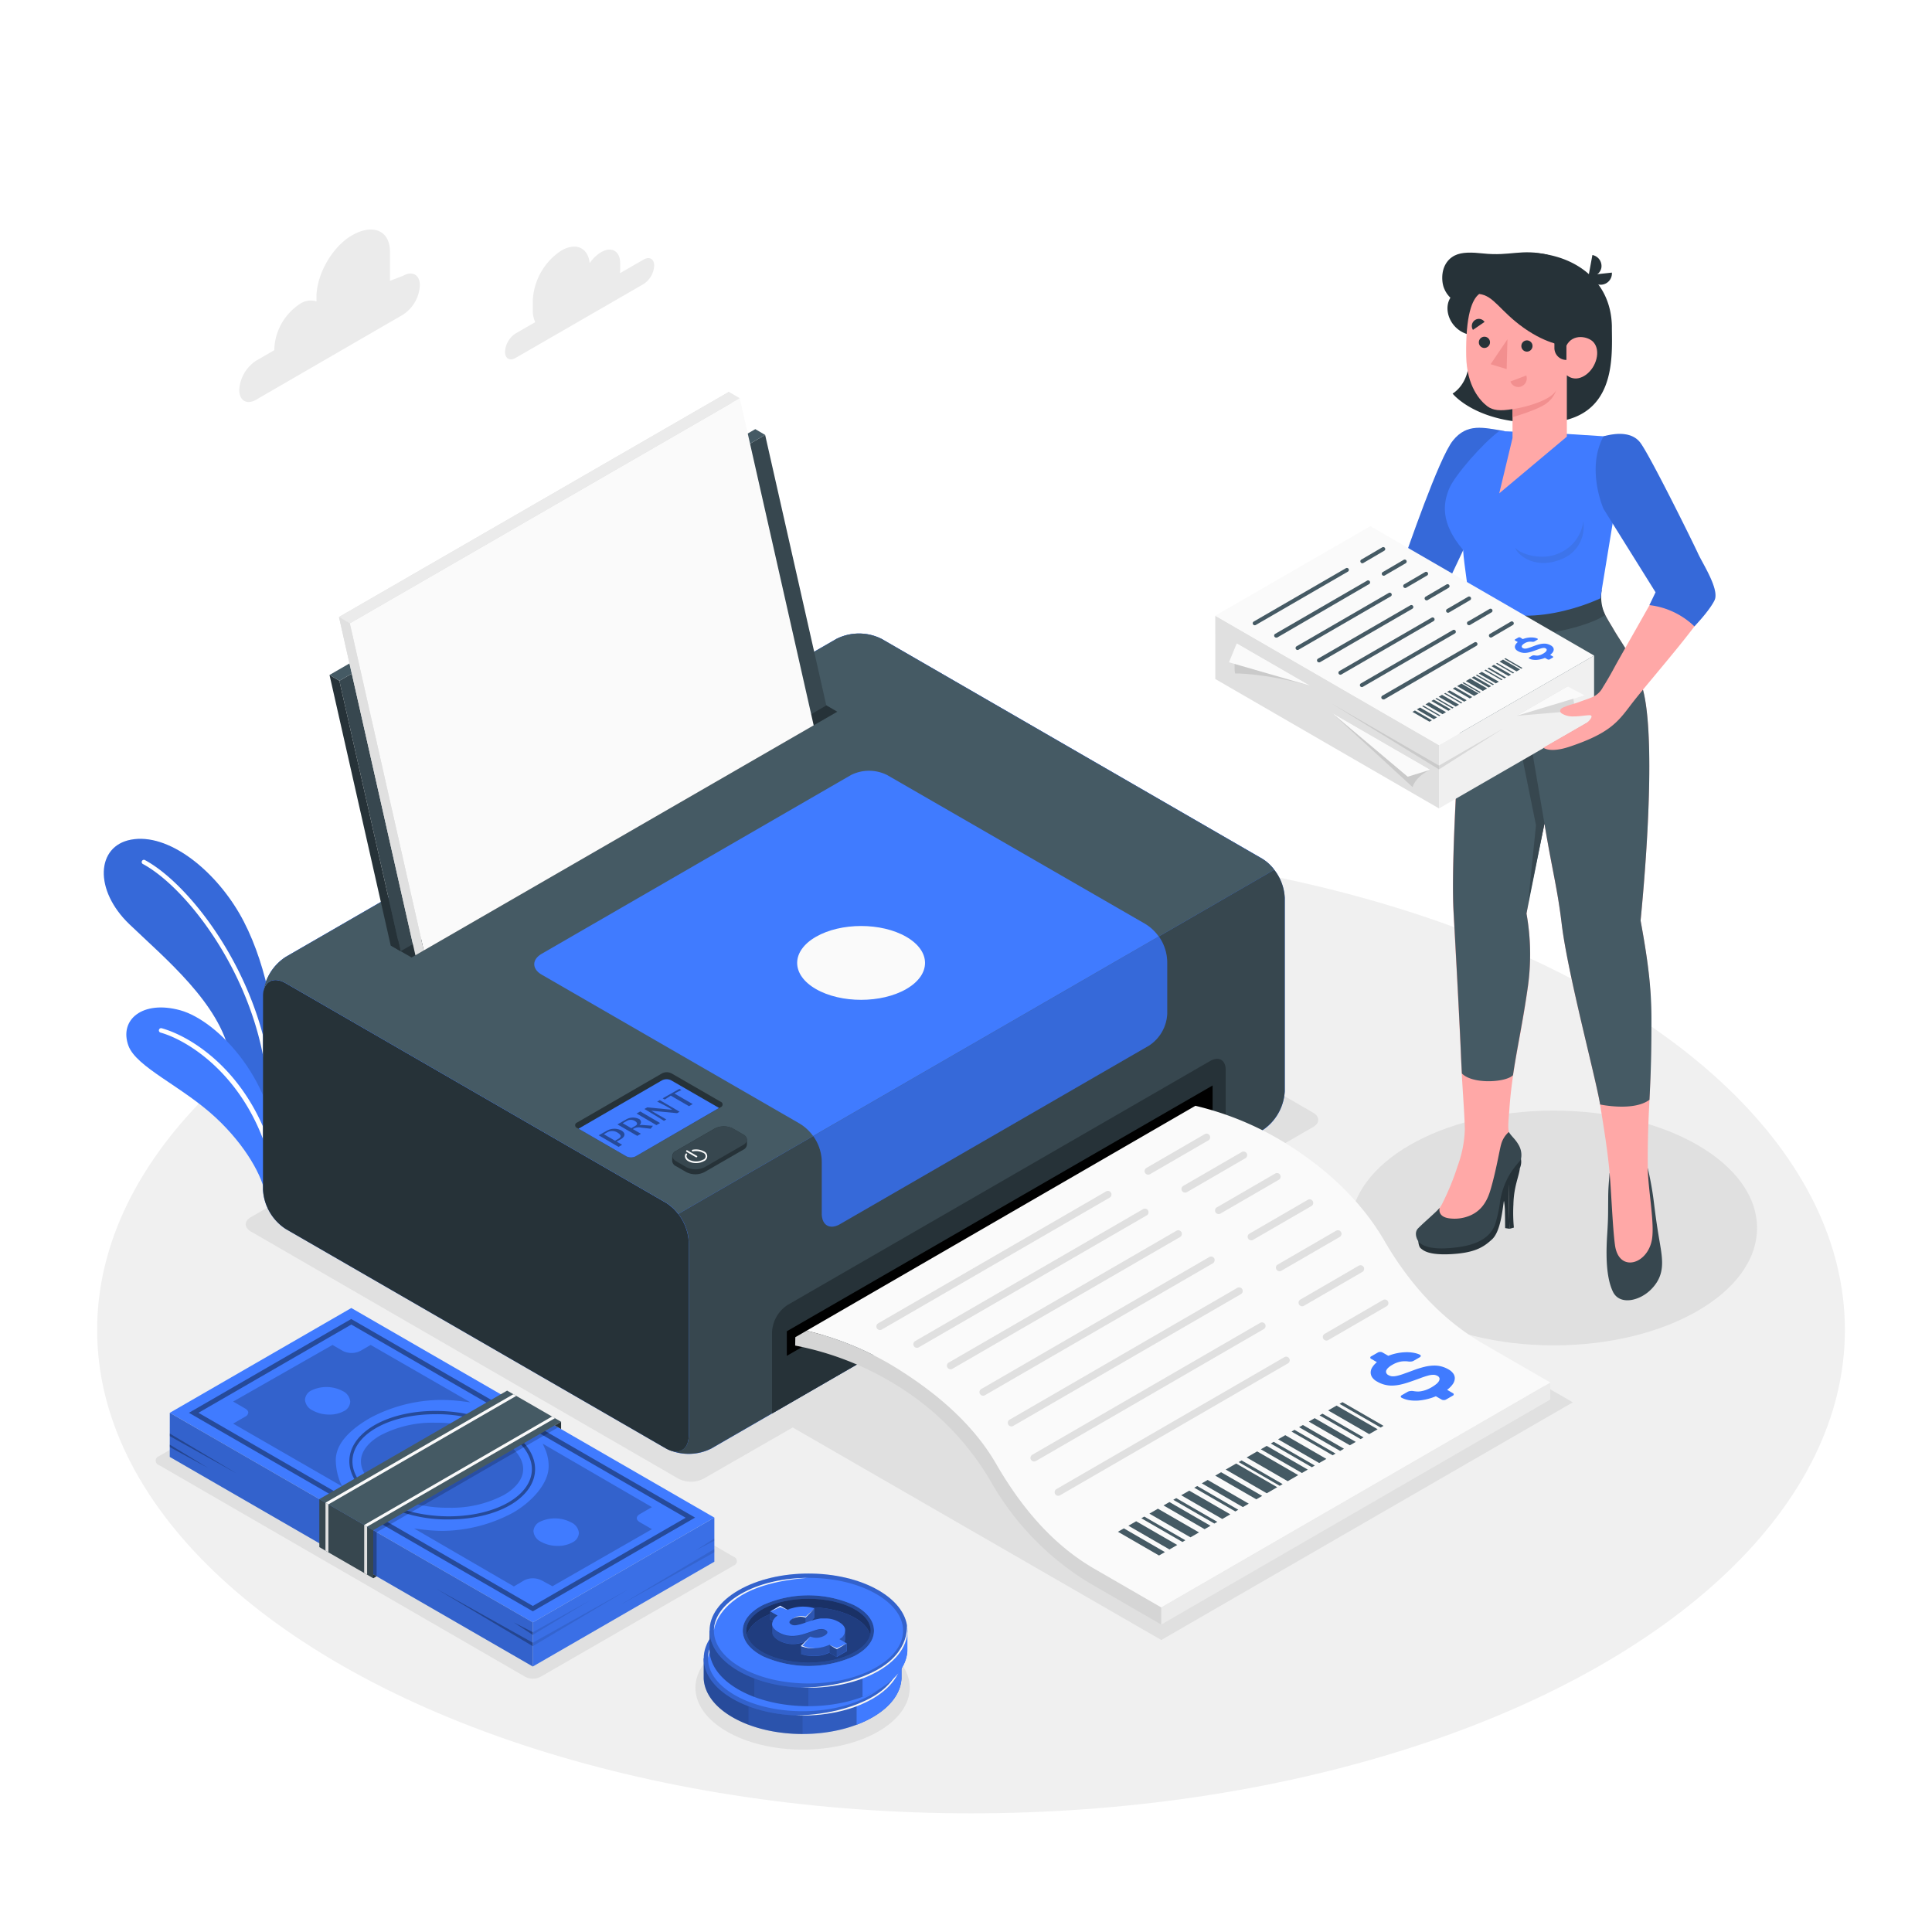 <svg class="animated" id="freepik_stories-printing-invoices" xmlns="http://www.w3.org/2000/svg" viewBox="0 0 500 500"
  version="1.1" xmlns:xlink="http://www.w3.org/1999/xlink" xmlns:svgjs="http://svgjs.com/svgjs">
  <style>
    svg#freepik_stories-printing-invoices:not(.animated) .animable {
      opacity: 0;
    }

    svg#freepik_stories-printing-invoices.animated #freepik--Floor--inject-43 {
      animation: 1s 1 forwards cubic-bezier(.36, -0.01, .5, 1.38) zoomOut;
      animation-delay: 0s;
    }

    svg#freepik_stories-printing-invoices.animated #freepik--Shadows--inject-43 {
      animation: 1s 1 forwards cubic-bezier(.36, -0.01, .5, 1.38) zoomIn;
      animation-delay: 0s;
    }

    svg#freepik_stories-printing-invoices.animated #freepik--Plant--inject-43 {
      animation: 1s 1 forwards cubic-bezier(.36, -0.01, .5, 1.38) lightSpeedRight, 1.5s Infinite linear wind;
      animation-delay: 0s, 1s;
    }

    svg#freepik_stories-printing-invoices.animated #freepik--Clouds--inject-43 {
      animation: 1s 1 forwards cubic-bezier(.36, -0.01, .5, 1.38) slideRight;
      animation-delay: 0s;
    }

    svg#freepik_stories-printing-invoices.animated #freepik--Printer--inject-43 {
      animation: 1s 1 forwards cubic-bezier(.36, -0.01, .5, 1.38) lightSpeedLeft, 1.5s Infinite linear floating;
      animation-delay: 0s, 1s;
    }

    svg#freepik_stories-printing-invoices.animated #freepik--Coins--inject-43 {
      animation: 2s 1 forwards cubic-bezier(.36, -0.01, .5, 1.38) slideUp, 1.5s Infinite linear floating;
      animation-delay: 0s, 2s;
    }

    svg#freepik_stories-printing-invoices.animated #freepik--Money--inject-43 {
      animation: 1s 1 forwards cubic-bezier(.36, -0.01, .5, 1.38) zoomIn, 1.5s Infinite linear heartbeat;
      animation-delay: 0s, 1s;
    }

    svg#freepik_stories-printing-invoices.animated #freepik--Character--inject-43 {
      animation: 1s 1 forwards cubic-bezier(.36, -0.01, .5, 1.38) slideDown, 1.5s Infinite linear wind;
      animation-delay: 0s, 1s;
    }

    @keyframes zoomOut {
      0% {
        opacity: 0;
        transform: scale(1.5);
      }

      100% {
        opacity: 1;
        transform: scale(1);
      }
    }

    @keyframes zoomIn {
      0% {
        opacity: 0;
        transform: scale(0.5);
      }

      100% {
        opacity: 1;
        transform: scale(1);
      }
    }

    @keyframes lightSpeedRight {
      from {
        transform: translate3d(50%, 0, 0) skewX(-20deg);
        opacity: 0;
      }

      60% {
        transform: skewX(10deg);
        opacity: 1;
      }

      80% {
        transform: skewX(-2deg);
      }

      to {
        opacity: 1;
        transform: translate3d(0, 0, 0);
      }
    }

    @keyframes wind {
      0% {
        transform: rotate(0deg);
      }

      25% {
        transform: rotate(1deg);
      }

      75% {
        transform: rotate(-1deg);
      }
    }

    @keyframes slideRight {
      0% {
        opacity: 0;
        transform: translateX(30px);
      }

      100% {
        opacity: 1;
        transform: translateX(0);
      }
    }

    @keyframes lightSpeedLeft {
      from {
        transform: translate3d(-50%, 0, 0) skewX(20deg);
        opacity: 0;
      }

      60% {
        transform: skewX(-10deg);
        opacity: 1;
      }

      80% {
        transform: skewX(2deg);
      }

      to {
        opacity: 1;
        transform: translate3d(0, 0, 0);
      }
    }

    @keyframes floating {
      0% {
        opacity: 1;
        transform: translateY(0px);
      }

      50% {
        transform: translateY(-10px);
      }

      100% {
        opacity: 1;
        transform: translateY(0px);
      }
    }

    @keyframes slideUp {
      0% {
        opacity: 0;
        transform: translateY(30px);
      }

      100% {
        opacity: 1;
        transform: inherit;
      }
    }

    @keyframes heartbeat {
      0% {
        transform: scale(1);
      }

      10% {
        transform: scale(1.1);
      }

      30% {
        transform: scale(1);
      }

      40% {
        transform: scale(1);
      }

      50% {
        transform: scale(1.1);
      }

      60% {
        transform: scale(1);
      }

      100% {
        transform: scale(1);
      }
    }

    @keyframes slideDown {
      0% {
        opacity: 0;
        transform: translateY(-30px);
      }

      100% {
        opacity: 1;
        transform: translateY(0);
      }
    }
  </style>
  <g id="freepik--Floor--inject-43" class="animable" style="transform-origin: 251.3px 344.19px;">
    <ellipse id="freepik--floor--inject-43" cx="251.3" cy="344.19" rx="226.16" ry="125.1"
      style="fill: rgb(240, 240, 240); transform-origin: 251.3px 344.19px;" class="animable"></ellipse>
  </g>
  <g id="freepik--Shadows--inject-43" class="animable" style="transform-origin: 247.504px 337.923px;">
    <path id="freepik--Shadow--inject-43"
      d="M136,434,41.09,379.13a1.19,1.19,0,0,1,0-2.25L91,348.05a4.32,4.32,0,0,1,3.9,0l95,54.85a1.19,1.19,0,0,1,0,2.25l-50,28.8A4.32,4.32,0,0,1,136,434Z"
      style="fill: rgb(224, 224, 224); transform-origin: 115.495px 391.013px;" class="animable"></path>
    <ellipse id="freepik--shadow--inject-43" cx="207.71" cy="436.79" rx="27.73" ry="16.01"
      style="fill: rgb(224, 224, 224); transform-origin: 207.71px 436.79px;" class="animable"></ellipse>
    <ellipse id="freepik--shadow--inject-43" cx="402.1" cy="317.8" rx="52.62" ry="30.38"
      style="fill: rgb(224, 224, 224); transform-origin: 402.1px 317.8px;" class="animable"></ellipse>
    <path id="freepik--shadow--inject-43"
      d="M407.05,362.92l-95.38-55,28.16-16.25c1.77-1,1.77-2.68,0-3.71L229,223.81a7.1,7.1,0,0,0-6.41,0L64.92,315c-1.77,1-1.77,2.69,0,3.71l110.7,64a7.1,7.1,0,0,0,6.41,0l23.12-13.28,95.39,55Z"
      style="fill: rgb(224, 224, 224); transform-origin: 235.321px 323.738px;" class="animable"></path>
  </g>
  <g id="freepik--Plant--inject-43" class="animable" style="transform-origin: 49.436px 263.159px;">
    <g id="freepik--Plants--inject-43" class="animable" style="transform-origin: 49.436px 263.159px;">
      <path
        d="M70.73,272.79c1.15-7.88-2.16-25.05-8.84-36.48s-18.45-20.8-28-19c-8.94,1.66-9.65,13-.41,21.87s23.4,20.48,26.07,33.93l7.23,17.08Z"
        style="fill: rgb(64, 123, 255); transform-origin: 48.908px 253.639px;" id="elbfe7y9qeb5e" class="animable">
      </path>
      <g id="elx19hjsj3zni">
        <g style="opacity: 0.15; transform-origin: 48.908px 253.639px;" class="animable">
          <path
            d="M70.73,272.79c1.15-7.88-2.16-25.05-8.84-36.48s-18.45-20.8-28-19c-8.94,1.66-9.65,13-.41,21.87s23.4,20.48,26.07,33.93l7.23,17.08Z"
            id="elymju6gvo6vq" class="animable" style="transform-origin: 48.908px 253.639px;"></path>
        </g>
      </g>
      <path
        d="M69.73,283.67a.59.59,0,0,1-.45-.54c-1.34-27.69-19.91-52.75-32.23-59.49a.58.58,0,1,1,.56-1c12.56,6.87,31.48,32.35,32.83,60.45a.58.58,0,0,1-.55.61Z"
        style="fill: rgb(255, 255, 255); transform-origin: 53.556px 253.108px;" id="ele72vcqbobbn" class="animable">
      </path>
      <path
        d="M68.65,309.23c-.61-4.61-5-12.72-12.83-20-8.7-8.1-20.51-13-22.58-18.59-2.47-6.74,3.66-11.87,13.42-9.18s25.28,18.82,25.08,39.67Z"
        style="fill: rgb(64, 123, 255); transform-origin: 52.217px 284.98px;" id="eloc1me1461" class="animable"></path>
      <path
        d="M71.26,304.86a.57.57,0,0,1-.44-.45c-4.88-24.26-21.29-34.93-29.28-37.18a.58.58,0,1,1,.32-1.12C50.7,268.6,67,279.42,72,304.18a.59.59,0,0,1-.46.69A.65.65,0,0,1,71.26,304.86Z"
        style="fill: rgb(255, 255, 255); transform-origin: 56.564px 285.484px;" id="elugz9wekv3ha" class="animable">
      </path>
    </g>
  </g>
  <g id="freepik--Clouds--inject-43" class="animable" style="transform-origin: 115.61px 81.723px;">
    <g id="freepik--clouds--inject-43" class="animable" style="transform-origin: 115.61px 81.723px;">
      <path
        d="M166.56,67.18l-6.11,3.52a7.31,7.31,0,0,0,.05-.8V68.12c0-3.15-2.21-4.42-4.94-2.85a9.65,9.65,0,0,0-2.95,2.83c-.44-4-3.55-5.44-7.33-3.26a16.37,16.37,0,0,0-7.39,12.81V80.3a7,7,0,0,0,.62,3.07l-5.07,2.93a6,6,0,0,0-2.74,4.75c0,1.75,1.22,2.45,2.74,1.58l33.12-19.12a6.05,6.05,0,0,0,2.74-4.75C169.3,67,168.08,66.3,166.56,67.18Z"
        style="fill: rgb(235, 235, 235); transform-origin: 150px 78.414px;" id="el0cu0updmy74" class="animable"></path>
      <path
        d="M104.3,71.38l-3.37,1.29V65.25c0-5.89-4.7-7.3-9.8-4.36h0C86,63.83,81.9,71,81.9,76.88V78a5,5,0,0,0-4.29.66h0A14.68,14.68,0,0,0,71,90.13v.49l-4.71,2.72a9.68,9.68,0,0,0-4.37,7.58c0,2.79,2,3.92,4.37,2.52l38-22a9.68,9.68,0,0,0,4.37-7.58C108.67,71.11,106.71,70,104.3,71.38Z"
        style="fill: rgb(235, 235, 235); transform-origin: 85.29px 81.723px;" id="el2gzbtq47gzl" class="animable">
      </path>
    </g>
  </g>
  <g id="freepik--Printer--inject-43" class="animable animator-active" style="transform-origin: 234.65px 260.93px;">
    <g id="freepik--printer--inject-43" class="animable" style="transform-origin: 234.65px 260.93px;">
      <g id="freepik--printer--inject-43" class="animable" style="transform-origin: 200.28px 238.85px;">
        <path
          d="M184.11,374.88,326.63,292.6a13,13,0,0,0,5.87-10.17V232.38a13,13,0,0,0-5.87-10.17l-98.44-56.84a13,13,0,0,0-11.75,0L73.93,247.65a13,13,0,0,0-5.87,10.17v50.05a13,13,0,0,0,5.87,10.18l98.44,56.83A13,13,0,0,0,184.11,374.88Z"
          style="fill: rgb(64, 123, 255); transform-origin: 200.28px 270.124px;" id="elvqa8wdsfd0e" class="animable">
        </path>
        <path
          d="M178.24,371.49V321.44a13,13,0,0,0-5.87-10.17L73.93,254.43c-3.25-1.87-5.87-.35-5.87,3.39v50.05a13,13,0,0,0,5.87,10.18l98.44,56.83C175.61,376.75,178.24,375.24,178.24,371.49Z"
          style="fill: rgb(38, 50, 56); transform-origin: 123.15px 314.656px;" id="elu9l0b08ilr" class="animable">
        </path>
        <path
          d="M329.78,225.1,175.53,314.16a10.87,10.87,0,0,0-3.16-2.89L73.94,254.44c-2.94-1.7-5.36-.64-5.8,2.35a13,13,0,0,1,5.8-9.13l142.5-82.3a13,13,0,0,1,11.75,0l98.43,56.86A10.58,10.58,0,0,1,329.78,225.1Z"
          style="fill: rgb(64, 123, 255); transform-origin: 198.96px 239.058px;" id="elz9mg7d1ofvs" class="animable">
        </path>
        <path
          d="M329.78,225.1,175.53,314.16a10.87,10.87,0,0,0-3.16-2.89L73.94,254.44c-2.94-1.7-5.36-.64-5.8,2.35a13,13,0,0,1,5.8-9.13l142.5-82.3a13,13,0,0,1,11.75,0l98.43,56.86A10.58,10.58,0,0,1,329.78,225.1Z"
          style="fill: rgb(69, 90, 100); transform-origin: 198.96px 239.058px;" id="el1eu857uexak" class="animable">
        </path>
        <path
          d="M332.49,232.38v50a12.87,12.87,0,0,1-5.87,10.17l-142.5,82.29a13.06,13.06,0,0,1-10.86.42c2.81,1.16,5-.42,5-3.82v-50a12.62,12.62,0,0,0-2.71-7.28L329.78,225.1A12.63,12.63,0,0,1,332.49,232.38Z"
          style="fill: rgb(55, 71, 79); transform-origin: 252.875px 300.672px;" id="el7svrbv2bnp" class="animable">
        </path>
        <path
          d="M302.07,249.2v13.24a10.42,10.42,0,0,1-4.69,8.15l-80,46.22c-2.59,1.51-4.7.29-4.7-2.7V300.87a11.66,11.66,0,0,0-2.22-6.86l89.45-51.65A11.72,11.72,0,0,1,302.07,249.2Z"
          style="fill: rgb(64, 123, 255); transform-origin: 256.265px 279.909px;" id="elgav93psm8qt" class="animable">
        </path>
        <g id="elmlvugfsd8ur">
          <path
            d="M302.07,249.2v13.24a10.42,10.42,0,0,1-4.69,8.15l-80,46.22c-2.59,1.51-4.7.29-4.7-2.7V300.87a11.66,11.66,0,0,0-2.22-6.86l89.45-51.65A11.72,11.72,0,0,1,302.07,249.2Z"
            style="opacity: 0.15; transform-origin: 256.265px 279.909px;" class="animable"></path>
        </g>
        <path
          d="M299.87,242.36,210.42,294a11.53,11.53,0,0,0-3.65-3.32l-66.56-38.43c-2.59-1.49-2.59-3.93,0-5.42l80-46.24a10.44,10.44,0,0,1,9.4,0L296.21,239A11.59,11.59,0,0,1,299.87,242.36Z"
          style="fill: rgb(64, 123, 255); transform-origin: 219.069px 246.736px;" id="elu8zj087orei" class="animable">
        </path>
        <path
          d="M211.15,242.45c-6.46,3.73-6.46,9.78,0,13.51s16.94,3.73,23.4,0,6.47-9.77,0-13.51S217.61,238.72,211.15,242.45Z"
          style="fill: rgb(250, 250, 250); transform-origin: 222.852px 249.203px;" id="elkz30i60kb8d" class="animable">
        </path>
        <path d="M199.8,344.74a8.93,8.93,0,0,1,4-7l109.41-63.17c2.23-1.28,4-.24,4,2.34V298L199.8,365.83V344.74"
          style="fill: rgb(38, 50, 56); transform-origin: 258.505px 319.926px;" id="elkcv47oogizr" class="animable">
        </path>
        <polygon points="203.63 350.89 203.63 344.53 313.82 280.92 313.82 287.28 203.63 350.89" id="elcyd3d844pw7"
          class="animable" style="transform-origin: 258.725px 315.905px;"></polygon>
        <polygon points="101.11 244.68 211.3 181.06 216.69 184.19 106.52 247.8 101.11 244.68"
          style="fill: rgb(38, 50, 56); transform-origin: 158.9px 214.43px;" id="elq89zdaqcen" class="animable">
        </polygon>
        <polygon points="103.67 246.18 87.83 176.18 198.02 112.56 213.85 182.57 103.67 246.18"
          style="fill: rgb(55, 71, 79); transform-origin: 150.84px 179.37px;" id="elzzh2unqyyj" class="animable">
        </polygon>
        <polygon points="87.83 176.18 85.28 174.68 101.11 244.68 103.67 246.18 87.83 176.18"
          style="fill: rgb(38, 50, 56); transform-origin: 94.475px 210.43px;" id="elx65mgv1n2l" class="animable">
        </polygon>
        <polygon points="85.28 174.68 87.83 176.18 198.02 112.56 195.47 111.06 85.28 174.68"
          style="fill: rgb(69, 90, 100); transform-origin: 141.65px 143.62px;" id="elrcjew9z0bhn" class="animable">
        </polygon>
        <polygon points="106.86 244.34 87.73 159.68 188.64 101.42 207.77 186.08 106.86 244.34"
          style="fill: rgb(224, 224, 224); transform-origin: 147.75px 172.88px;" id="el438zha1u4y4" class="animable">
        </polygon>
        <polygon points="109.67 245.98 90.53 161.32 191.45 103.06 210.58 187.72 109.67 245.98"
          style="fill: rgb(250, 250, 250); transform-origin: 150.555px 174.52px;" id="elmbq12qnl8k" class="animable">
        </polygon>
        <polygon points="90.53 161.32 87.73 159.68 107.51 247.23 109.67 245.98 90.53 161.32"
          style="fill: rgb(224, 224, 224); transform-origin: 98.7px 203.455px;" id="elrfg0fd1gui" class="animable">
        </polygon>
        <polygon points="87.73 159.68 90.53 161.32 191.45 103.06 188.64 101.42 87.73 159.68"
          style="fill: rgb(235, 235, 235); transform-origin: 139.59px 131.37px;" id="el1dp3pjqz90q" class="animable">
        </polygon>
        <path
          d="M193.31,296.21v-1.27a1.63,1.63,0,0,0-1-1.35l-2.65-1.53a5.19,5.19,0,0,0-4.7,0l-10,5.77a1.64,1.64,0,0,0-1,1.36h0v1.29h0a1.66,1.66,0,0,0,1,1.33l2.65,1.53a5.19,5.19,0,0,0,4.7,0l10-5.77a1.65,1.65,0,0,0,1-1.34h0Z"
          style="fill: rgb(38, 50, 56); transform-origin: 183.635px 297.7px;" id="elc8pmq2ypahh" class="animable">
        </path>
        <path
          d="M177.65,302.07,175,300.54c-1.29-.75-1.29-2,0-2.71l10-5.77a5.19,5.19,0,0,1,4.7,0l2.65,1.53c1.29.74,1.29,2,0,2.71l-10,5.77A5.25,5.25,0,0,1,177.65,302.07Z"
          style="fill: rgb(55, 71, 79); transform-origin: 183.675px 297.061px;" id="el8sjiz2pptvv" class="animable">
        </path>
        <path
          d="M180.14,301a4.08,4.08,0,0,1-2-.48,1.67,1.67,0,0,1-.85-1,1.15,1.15,0,0,1,.14-.9.21.21,0,0,1,.29-.08.23.23,0,0,1,.08.3.7.7,0,0,0-.1.57,1.3,1.3,0,0,0,.66.73,3.92,3.92,0,0,0,3.56,0,.94.94,0,0,0,0-1.81,3.92,3.92,0,0,0-2.61-.34.24.24,0,0,1-.26-.17.23.23,0,0,1,.17-.26,4.38,4.38,0,0,1,2.92.4,1.36,1.36,0,0,1,0,2.55A4.08,4.08,0,0,1,180.14,301Z"
          style="fill: rgb(250, 250, 250); transform-origin: 180.14px 299.234px;" id="elts6rsk5639" class="animable">
        </path>
        <path
          d="M180.23,299.51l-.1,0-2.47-1.43a.21.21,0,0,1-.07-.29.21.21,0,0,1,.29-.08l2.46,1.42a.21.21,0,0,1,.08.3A.21.21,0,0,1,180.23,299.51Z"
          style="fill: rgb(250, 250, 250); transform-origin: 179.006px 298.596px;" id="elaiuqpneltk" class="animable">
        </path>
        <path
          d="M164.51,299.26l22-12.72a.75.75,0,0,0,0-1.41l-12.74-7.35a2.68,2.68,0,0,0-2.42,0l-22,12.73a.74.74,0,0,0,0,1.4l12.73,7.35A2.68,2.68,0,0,0,164.51,299.26Z"
          style="fill: rgb(38, 50, 56); transform-origin: 167.927px 288.521px;" id="ell1yqcjojxsn" class="animable">
        </path>
        <path d="M173.72,279.6a2.65,2.65,0,0,0-2.42,0l-21.58,12.51,12.37,7.15a2.68,2.68,0,0,0,2.42,0l21.59-12.52Z"
          style="fill: rgb(64, 123, 255); transform-origin: 167.91px 289.428px;" id="ele7v7k0pf05" class="animable">
        </path>
        <g id="elmvl1bjnulek">
          <g style="opacity: 0.4; transform-origin: 167.1px 289.305px;" class="animable">
            <path
              d="M156.94,292.7a3.94,3.94,0,0,1,3.84-.15c1.15.66,1.1,1.58-.13,2.29l-1.06.61,1.42.82-.94.54-5.13-3Zm2.24,2.52.86-.5c.84-.48.76-1-.23-1.61a2.57,2.57,0,0,0-2.67-.06l-.86.49Z"
              id="el11slsnnwmm3p" class="animable" style="transform-origin: 158.274px 294.466px;"></path>
            <path
              d="M159.8,291l2.13-1.22a3.51,3.51,0,0,1,3.33-.24.94.94,0,0,1,.2,1.67,4.08,4.08,0,0,1,1-.05l2.51.19-.57.76-2.41-.27a2.79,2.79,0,0,0-1.92.2l-.29.17,2.09,1.21-.95.54Zm1.36-.31,2.22,1.29,1.08-.63c.6-.34.53-.84-.16-1.24a2,2,0,0,0-2.11,0Z"
              id="elcdlqy7waarc" class="animable" style="transform-origin: 164.385px 291.595px;"></path>
            <path d="M165.69,287.64l5.13,3-.94.54-5.13-3Z" id="elvj5mu8kif9" class="animable"
              style="transform-origin: 167.785px 289.41px;"></path>
            <path
              d="M167.51,286.59l6.25.6.22,0h0l-1.54-.89c-.69-.4-2-1-2.36-1.2l.67-.39,5.13,3-.65.38-6.37-.61-.34-.05h0l1.7,1,2.22,1.28-.62.36c-.39-.23-1.43-.93-2.12-1.32L166.77,287Z"
              id="el921ml0a4uq6" class="animable" style="transform-origin: 171.325px 287.39px;"></path>
            <path
              d="M175.82,281.8l.52.3c-.34.19-1.32.62-1.8.9l4.72,2.73-.95.55-4.72-2.73c-.49.28-1.23.84-1.57,1l-.52-.3Z"
              id="elnrc6a1f00a" class="animable" style="transform-origin: 175.38px 284.04px;"></path>
          </g>
        </g>
      </g>
      <g id="freepik--Invoice--inject-43" class="animable" style="transform-origin: 303.515px 353.31px;">
        <path
          d="M205.79,348.23a77.72,77.72,0,0,1,27.76,11.23,71.52,71.52,0,0,1,23.17,24.47h0a72.36,72.36,0,0,0,26.52,26.51l17.3,10V416l-17.3-10c-11-6.36-19.09-16.18-25.45-27.19h0c-5.7-9.86-14.66-17.64-24.24-23.79a78.41,78.41,0,0,0-24.81-10.63l-2.91,1.68Z"
          style="fill: rgb(224, 224, 224); transform-origin: 253.165px 382.415px;" id="el2ibf0hz2rbf" class="animable">
        </path>
        <g id="elzn91m95yeb">
          <g style="opacity: 0.05; transform-origin: 253.165px 382.415px;" class="animable">
            <path
              d="M205.79,348.23a77.72,77.72,0,0,1,27.76,11.23,71.52,71.52,0,0,1,23.17,24.47h0a72.36,72.36,0,0,0,26.52,26.51l17.3,10V416l-17.3-10c-11-6.36-19.09-16.18-25.45-27.19h0c-5.7-9.86-14.66-17.64-24.24-23.79a78.41,78.41,0,0,0-24.81-10.63l-2.91,1.68Z"
              id="elween6f49gq" class="animable" style="transform-origin: 253.165px 382.415px;"></path>
          </g>
        </g>
        <polygon points="401.2 357.84 300.54 416.03 300.54 420.43 401.2 362.21 401.2 357.84"
          style="fill: rgb(235, 235, 235); transform-origin: 350.87px 389.135px;" id="elcrl8nargsg8" class="animable">
        </polygon>
        <path
          d="M300.54,416l-17.3-10c-11-6.36-19.09-16.18-25.45-27.19h0c-5.7-9.86-14.66-17.64-24.24-23.79a78.41,78.41,0,0,0-24.81-10.63l100.63-58.21a78.73,78.73,0,0,1,24.84,10.64c9.59,6.15,18.27,14.31,24,24.18h0c6.36,11,14.72,20.44,25.73,26.8l17.3,10Z"
          style="fill: rgb(250, 250, 250); transform-origin: 304.99px 351.09px;" id="elhxfvt9arfj" class="animable">
        </path>
        <path
          d="M227.75,344.21a.93.93,0,0,1-.47-1.74l59-34.15a.93.93,0,0,1,.93,1.61l-59,34.15A.9.9,0,0,1,227.75,344.21Z"
          style="fill: rgb(224, 224, 224); transform-origin: 257.23px 326.209px;" id="el3uf6dtj69yw" class="animable">
        </path>
        <path
          d="M237.31,348.82a.94.94,0,0,1-.47-1.75l59-34.15a.93.93,0,0,1,.93,1.62l-59,34.15A.9.9,0,0,1,237.31,348.82Z"
          style="fill: rgb(224, 224, 224); transform-origin: 266.807px 330.809px;" id="elwcy14vgb2o" class="animable">
        </path>
        <path
          d="M246,354.37a.91.91,0,0,1-.81-.46.93.93,0,0,1,.34-1.28l59-34.15a.94.94,0,0,1,.94,1.62l-59,34.15A1,1,0,0,1,246,354.37Z"
          style="fill: rgb(224, 224, 224); transform-origin: 275.465px 336.381px;" id="eldxo88eh25kn" class="animable">
        </path>
        <path
          d="M254.42,361.21a.93.93,0,0,1-.46-1.74l59-34.15a.93.93,0,0,1,1.28.34,1,1,0,0,1-.35,1.28l-59,34.15A1,1,0,0,1,254.42,361.21Z"
          style="fill: rgb(224, 224, 224); transform-origin: 283.915px 343.201px;" id="eld6lxbh7nvep" class="animable">
        </path>
        <path
          d="M261.75,369.15a.91.91,0,0,1-.81-.46.93.93,0,0,1,.34-1.28l59-34.15a.94.94,0,0,1,.94,1.62l-59,34.15A1,1,0,0,1,261.75,369.15Z"
          style="fill: rgb(224, 224, 224); transform-origin: 291.215px 351.16px;" id="eln9ka7mravse" class="animable">
        </path>
        <path d="M267.63,378.23a.93.93,0,0,1-.47-1.74l59-34.15a.93.93,0,0,1,.93,1.61l-59,34.16A1,1,0,0,1,267.63,378.23Z"
          style="fill: rgb(224, 224, 224); transform-origin: 297.11px 360.229px;" id="elaruyoqcj8n" class="animable">
        </path>
        <path
          d="M273.88,387.11a.93.93,0,0,1-.47-1.74l59-34.15a.93.93,0,0,1,.93,1.61l-59,34.15A.9.9,0,0,1,273.88,387.11Z"
          style="fill: rgb(224, 224, 224); transform-origin: 303.36px 369.109px;" id="elm6os4wn469b" class="animable">
        </path>
        <path
          d="M297.16,304a.91.91,0,0,1-.81-.46.93.93,0,0,1,.34-1.28l15.1-8.75a.93.93,0,0,1,.93,1.62l-15.1,8.75A1,1,0,0,1,297.16,304Z"
          style="fill: rgb(224, 224, 224); transform-origin: 304.704px 298.694px;" id="eldpt1i2u872" class="animable">
        </path>
        <path
          d="M306.71,308.64a.93.93,0,0,1-.47-1.74l15.11-8.75a.93.93,0,1,1,.93,1.61l-15.1,8.76A1,1,0,0,1,306.71,308.64Z"
          style="fill: rgb(224, 224, 224); transform-origin: 314.267px 303.326px;" id="elpm89wodhlws" class="animable">
        </path>
        <path
          d="M315.39,314.2a.94.94,0,0,1-.81-.47.92.92,0,0,1,.34-1.27l15.1-8.75a.93.93,0,1,1,.94,1.61l-15.11,8.75A.84.84,0,0,1,315.39,314.2Z"
          style="fill: rgb(224, 224, 224); transform-origin: 322.937px 308.891px;" id="elqp6dgo162o" class="animable">
        </path>
        <path
          d="M323.83,321a.94.94,0,0,1-.81-.47.92.92,0,0,1,.34-1.27l15.1-8.75a.93.93,0,1,1,.94,1.61l-15.11,8.75A.84.84,0,0,1,323.83,321Z"
          style="fill: rgb(224, 224, 224); transform-origin: 331.377px 315.691px;" id="elsvzbbp0l9jb" class="animable">
        </path>
        <path
          d="M331.15,329a.94.94,0,0,1-.81-.47.92.92,0,0,1,.34-1.27l15.1-8.75a.93.93,0,1,1,.94,1.61l-15.11,8.75A.84.84,0,0,1,331.15,329Z"
          style="fill: rgb(224, 224, 224); transform-origin: 338.699px 323.69px;" id="elgrsf6kh181" class="animable">
        </path>
        <path d="M337,338.06a.93.93,0,0,1-.46-1.74l15.1-8.76a.93.93,0,0,1,.93,1.62l-15.1,8.75A.9.9,0,0,1,337,338.06Z"
          style="fill: rgb(224, 224, 224); transform-origin: 344.553px 332.748px;" id="elyosjgejedoh" class="animable">
        </path>
        <path
          d="M343.28,346.94a1,1,0,0,1-.81-.47.94.94,0,0,1,.34-1.27l15.11-8.76a.93.93,0,0,1,.93,1.62l-15.1,8.75A.9.9,0,0,1,343.28,346.94Z"
          style="fill: rgb(224, 224, 224); transform-origin: 350.833px 341.629px;" id="ell1v80flz17" class="animable">
        </path>
        <path
          d="M359.29,350.88a13.24,13.24,0,0,1,4.76-.93,9.66,9.66,0,0,1,1.95.18,6.2,6.2,0,0,1,1.43.45c.19.1.27.21.26.34a.46.46,0,0,1-.26.34l-1.51.87a1.52,1.52,0,0,1-.69.23,3.35,3.35,0,0,1-.7,0,6.53,6.53,0,0,0-1.92,0,6.61,6.61,0,0,0-2.35.9,5.15,5.15,0,0,0-.95.68,2.35,2.35,0,0,0-.54.71.9.9,0,0,0,0,.66,1.09,1.09,0,0,0,.52.55,2.49,2.49,0,0,0,1,.33,4.64,4.64,0,0,0,1.31-.14,13.94,13.94,0,0,0,1.77-.54c.68-.24,1.51-.54,2.47-.9a24,24,0,0,1,2.84-.88,11.08,11.08,0,0,1,2.37-.32,7,7,0,0,1,2,.23,7.39,7.39,0,0,1,1.82.76,3.68,3.68,0,0,1,1.25,1.09,2.08,2.08,0,0,1,.38,1.3,2.81,2.81,0,0,1-.53,1.43,6.29,6.29,0,0,1-1.46,1.46l1.46.85a.35.35,0,0,1,0,.67l-1.74,1a1.16,1.16,0,0,1-.58.14,1.13,1.13,0,0,1-.58-.14l-1.47-.85a14.11,14.11,0,0,1-2.33.76,14.26,14.26,0,0,1-2.35.36,10.82,10.82,0,0,1-2.22-.1,6.52,6.52,0,0,1-1.93-.62c-.18-.09-.27-.2-.26-.33a.46.46,0,0,1,.26-.34l1.51-.87A1.87,1.87,0,0,1,365,360a2.52,2.52,0,0,1,.71,0,8.48,8.48,0,0,0,.93.11,4.4,4.4,0,0,0,1.07-.05,8.14,8.14,0,0,0,1.27-.32,9.5,9.5,0,0,0,1.51-.71,9.6,9.6,0,0,0,1.15-.78,2.9,2.9,0,0,0,.73-.79,1.21,1.21,0,0,0,.18-.75,1,1,0,0,0-.55-.64,2.16,2.16,0,0,0-1.08-.27,5.2,5.2,0,0,0-1.43.23c-.55.15-1.2.36-1.93.64s-1.59.58-2.58.92a22.42,22.42,0,0,1-2.5.73,11.1,11.1,0,0,1-2.21.27,7.44,7.44,0,0,1-3.93-1.07,3.49,3.49,0,0,1-1.23-1.08,2.31,2.31,0,0,1-.38-1.25,2.53,2.53,0,0,1,.42-1.34,5.51,5.51,0,0,1,1.19-1.32l-1.46-.85a.35.35,0,0,1,0-.67l1.74-1a1.16,1.16,0,0,1,.58-.13,1.13,1.13,0,0,1,.58.13Z"
          style="fill: rgb(64, 123, 255); transform-origin: 365.567px 356.183px;" id="ell7vjyzxzhta" class="animable">
        </path>
        <polygon points="314.5 381.89 325.13 388.02 326.65 387.14 316.02 381.01 314.5 381.89"
          style="fill: rgb(69, 90, 100); transform-origin: 320.575px 384.515px;" id="elmr0b3f8s0a" class="animable">
        </polygon>
        <polygon points="326.3 375.08 336.93 381.21 338.45 380.33 327.82 374.19 326.3 375.08"
          style="fill: rgb(69, 90, 100); transform-origin: 332.375px 377.7px;" id="eldzivhc6x9od" class="animable">
        </polygon>
        <polygon points="336.2 369.36 346.83 375.5 347.82 374.93 337.19 368.79 336.2 369.36"
          style="fill: rgb(69, 90, 100); transform-origin: 342.01px 372.145px;" id="eltslenlqomgg" class="animable">
        </polygon>
        <polygon points="320.56 378.39 331.19 384.53 331.95 384.09 321.32 377.95 320.56 378.39"
          style="fill: rgb(69, 90, 100); transform-origin: 326.255px 381.24px;" id="elrph5bxgwp5" class="animable">
        </polygon>
        <polygon points="328.88 373.58 339.51 379.72 340.27 379.28 329.64 373.14 328.88 373.58"
          style="fill: rgb(69, 90, 100); transform-origin: 334.575px 376.43px;" id="ele5922rioso7" class="animable">
        </polygon>
        <polygon points="334.25 370.49 344.88 376.62 345.64 376.18 335.01 370.04 334.25 370.49"
          style="fill: rgb(69, 90, 100); transform-origin: 339.945px 373.33px;" id="elumkpyk87nqo" class="animable">
        </polygon>
        <polygon points="317.21 380.32 327.84 386.46 330.55 384.89 319.92 378.76 317.21 380.32"
          style="fill: rgb(69, 90, 100); transform-origin: 323.88px 382.61px;" id="el5l50by15ocg" class="animable">
        </polygon>
        <polygon points="322.63 377.19 333.26 383.33 335.98 381.76 325.35 375.62 322.63 377.19"
          style="fill: rgb(69, 90, 100); transform-origin: 329.305px 379.475px;" id="el7jqt6cfmda" class="animable">
        </polygon>
        <polygon points="330.77 372.49 341.4 378.63 343.26 377.56 332.63 371.42 330.77 372.49"
          style="fill: rgb(69, 90, 100); transform-origin: 337.015px 375.025px;" id="elv46yzb6lw4c" class="animable">
        </polygon>
        <polygon points="289.32 396.42 299.95 402.56 301.48 401.68 290.85 395.54 289.32 396.42"
          style="fill: rgb(69, 90, 100); transform-origin: 295.4px 399.05px;" id="elbr5khew0dim" class="animable">
        </polygon>
        <polygon points="301.12 389.61 311.75 395.75 313.28 394.87 302.65 388.73 301.12 389.61"
          style="fill: rgb(69, 90, 100); transform-origin: 307.2px 392.24px;" id="elvadhils59oi" class="animable">
        </polygon>
        <polygon points="311.02 383.89 321.65 390.03 323.18 389.15 312.55 383.01 311.02 383.89"
          style="fill: rgb(69, 90, 100); transform-origin: 317.1px 386.52px;" id="elx79hmkxo1m" class="animable">
        </polygon>
        <polygon points="295.38 392.93 306.01 399.06 306.77 398.62 296.14 392.49 295.38 392.93"
          style="fill: rgb(69, 90, 100); transform-origin: 301.075px 395.775px;" id="el7h2c3sop5x" class="animable">
        </polygon>
        <polygon points="303.64 388.15 314.27 394.29 315.04 393.85 304.41 387.71 303.64 388.15"
          style="fill: rgb(69, 90, 100); transform-origin: 309.34px 391px;" id="elkospckqdp8" class="animable">
        </polygon>
        <polygon points="309.07 385.02 319.7 391.16 320.47 390.72 309.84 384.58 309.07 385.02"
          style="fill: rgb(69, 90, 100); transform-origin: 314.77px 387.87px;" id="eli8h882o8f4j" class="animable">
        </polygon>
        <polygon points="292.03 394.86 302.66 401 304.67 399.84 294.04 393.7 292.03 394.86"
          style="fill: rgb(69, 90, 100); transform-origin: 298.35px 397.35px;" id="ely1quvsszhd" class="animable">
        </polygon>
        <polygon points="297.46 391.73 308.09 397.86 310.3 396.59 299.67 390.45 297.46 391.73"
          style="fill: rgb(69, 90, 100); transform-origin: 303.88px 394.155px;" id="elm5rsiflptmi" class="animable">
        </polygon>
        <polygon points="305.69 386.97 316.32 393.11 318.41 391.91 307.78 385.78 305.69 386.97"
          style="fill: rgb(69, 90, 100); transform-origin: 312.05px 389.445px;" id="elwgoieg2mjmo" class="animable">
        </polygon>
        <polygon points="338.71 367.91 349.34 374.04 350.87 373.16 340.24 367.02 338.71 367.91"
          style="fill: rgb(69, 90, 100); transform-origin: 344.79px 370.53px;" id="elivu14pazooq" class="animable">
        </polygon>
        <polygon points="341.5 366.3 352.13 372.44 352.89 372 342.26 365.86 341.5 366.3"
          style="fill: rgb(69, 90, 100); transform-origin: 347.195px 369.15px;" id="elqwxa2utit7o" class="animable">
        </polygon>
        <polygon points="346.67 363.32 357.3 369.45 358.06 369.01 347.43 362.88 346.67 363.32"
          style="fill: rgb(69, 90, 100); transform-origin: 352.365px 366.165px;" id="eljo7tk6zfhh" class="animable">
        </polygon>
        <polygon points="343.72 365.02 354.35 371.15 356.53 369.89 345.9 363.76 343.72 365.02"
          style="fill: rgb(69, 90, 100); transform-origin: 350.125px 367.455px;" id="elsnjx90h2c8g" class="animable">
        </polygon>
      </g>
    </g>
  </g>
  <g id="freepik--Coins--inject-43" class="animable" style="transform-origin: 208.48px 427.996px;">
    <g id="freepik--coins--inject-43" class="animable" style="transform-origin: 208.48px 427.996px;">
      <path
        d="M231.93,429.2a16.53,16.53,0,0,0-6.12-5.66c-10-5.77-26.2-5.77-36.19,0a16.53,16.53,0,0,0-6.12,5.66h-1.38v5.23h0c.18,3.63,2.67,7.24,7.48,10,10,5.77,26.2,5.77,36.19,0,4.81-2.77,7.31-6.38,7.5-10h0V429.2Z"
        style="fill: rgb(64, 123, 255); transform-origin: 207.705px 433.985px;" id="elyffhg99gck" class="animable">
      </path>
      <g id="elq0qhrapi8m">
        <g style="opacity: 0.25; transform-origin: 207.705px 433.985px;" class="animable">
          <path
            d="M231.93,429.2a16.53,16.53,0,0,0-6.12-5.66c-10-5.77-26.2-5.77-36.19,0a16.53,16.53,0,0,0-6.12,5.66h-1.38v5.23h0c.18,3.63,2.67,7.24,7.48,10,10,5.77,26.2,5.77,36.19,0,4.81-2.77,7.31-6.38,7.5-10h0V429.2Z"
            id="elhdak921r1ge" class="animable" style="transform-origin: 207.705px 433.985px;"></path>
        </g>
      </g>
      <g id="elp0w75ii9zvr">
        <path
          d="M207.72,419.22c-6.56,0-13.11,1.44-18.1,4.32a16.53,16.53,0,0,0-6.12,5.66h-1.38v5.23h0c.18,3.63,2.67,7.24,7.48,10,5,2.89,11.54,4.33,18.1,4.33Z"
          style="opacity: 0.1; transform-origin: 194.92px 433.99px;" class="animable"></path>
      </g>
      <g id="eluemc1vg076">
        <path
          d="M193.73,421.62a27.66,27.66,0,0,0-4.11,1.92,16.53,16.53,0,0,0-6.12,5.66h-1.38v5.23h0c.18,3.63,2.67,7.24,7.48,10a27.7,27.7,0,0,0,4.11,1.93Z"
          style="opacity: 0.1; transform-origin: 187.925px 433.99px;" class="animable"></path>
      </g>
      <path
        d="M221.69,421.62a27.78,27.78,0,0,1,4.12,1.92,16.53,16.53,0,0,1,6.12,5.66h1.38v5.23h0c-.19,3.63-2.69,7.24-7.5,10a27.82,27.82,0,0,1-4.12,1.93Z"
        style="fill: rgb(64, 123, 255); transform-origin: 227.5px 433.99px;" id="el2hwoiiwiakm" class="animable"></path>
      <path
        d="M225.81,418.75c-10-5.77-26.2-5.77-36.19,0s-10,15.13,0,20.9,26.2,5.77,36.19,0S235.81,424.52,225.81,418.75Z"
        style="fill: rgb(64, 123, 255); transform-origin: 207.715px 429.2px;" id="elwmm6e9glcfa" class="animable">
      </path>
      <g id="el6ohpau479">
        <path
          d="M225.81,418.75c-10-5.77-26.2-5.77-36.19,0s-10,15.13,0,20.9,26.2,5.77,36.19,0S235.81,424.52,225.81,418.75Z"
          style="opacity: 0.2; transform-origin: 207.715px 429.2px;" class="animable"></path>
      </g>
      <path
        d="M219.5,422.58a28.82,28.82,0,0,0-23.57,0c-3.35,1.71-5.2,4.07-5.2,6.62s1.85,4.91,5.2,6.63a28.92,28.92,0,0,0,23.57,0c3.35-1.72,5.19-4.07,5.19-6.63S222.85,424.29,219.5,422.58Z"
        style="fill: rgb(64, 123, 255); transform-origin: 207.71px 429.2px;" id="el973uhrtehz" class="animable"></path>
      <g id="elo8quvb1io3j">
        <path
          d="M219.5,422.58a28.82,28.82,0,0,0-23.57,0c-3.35,1.71-5.2,4.07-5.2,6.62s1.85,4.91,5.2,6.63a28.92,28.92,0,0,0,23.57,0c3.35-1.72,5.19-4.07,5.19-6.63S222.85,424.29,219.5,422.58Z"
          style="opacity: 0.4; transform-origin: 207.71px 429.2px;" class="animable"></path>
      </g>
      <path
        d="M225.26,419.72c-4.67-2.7-10.9-4.18-17.55-4.18s-12.87,1.48-17.54,4.18c-4.47,2.58-6.94,5.95-6.94,9.48s2.47,6.9,6.94,9.49c4.67,2.69,10.9,4.17,17.54,4.17s12.88-1.48,17.55-4.17c4.47-2.59,6.94-6,6.94-9.49S229.73,422.3,225.26,419.72Zm-5.76,16.11a28.92,28.92,0,0,1-23.57,0c-3.35-1.72-5.2-4.07-5.2-6.63s1.85-4.91,5.2-6.62a28.82,28.82,0,0,1,23.57,0c3.35,1.71,5.19,4.07,5.19,6.62S222.85,434.11,219.5,435.83Z"
        style="fill: rgb(64, 123, 255); transform-origin: 207.715px 429.2px;" id="elyoornwyircs" class="animable">
      </path>
      <g id="elb72ut4pmuk">
        <ellipse cx="207.71" cy="429.2" rx="16.1" ry="8.26" style="opacity: 0.2; transform-origin: 207.71px 429.2px;"
          class="animable"></ellipse>
      </g>
      <ellipse cx="207.71" cy="429.2" rx="16.1" ry="8.26"
        style="fill: rgb(64, 123, 255); transform-origin: 207.71px 429.2px;" id="elsny8bkvzd6h" class="animable">
      </ellipse>
      <g id="elzs8qctobul">
        <ellipse cx="207.71" cy="429.2" rx="16.1" ry="8.26" style="opacity: 0.6; transform-origin: 207.71px 429.2px;"
          class="animable"></ellipse>
      </g>
      <path
        d="M219.1,425.55c-6.29-3.23-16.48-3.23-22.77,0-2.6,1.33-4.12,3-4.57,4.74.45,1.74,2,3.42,4.57,4.75,6.29,3.23,16.48,3.23,22.77,0,2.6-1.33,4.12-3,4.57-4.75C223.22,428.56,221.7,426.88,219.1,425.55Z"
        style="fill: rgb(64, 123, 255); transform-origin: 207.715px 430.295px;" id="el67cl3h63x4y" class="animable">
      </path>
      <g id="elebp75n7u6ld">
        <path
          d="M219.1,425.55c-6.29-3.23-16.48-3.23-22.77,0-2.6,1.33-4.12,3-4.57,4.74.45,1.74,2,3.42,4.57,4.75,6.29,3.23,16.48,3.23,22.77,0,2.6-1.33,4.12-3,4.57-4.75C223.22,428.56,221.7,426.88,219.1,425.55Z"
          style="opacity: 0.5; transform-origin: 207.715px 430.295px;" class="animable"></path>
      </g>
      <polygon points="209.24 423.48 209.24 425.85 208.43 426.69 206.94 428.26 206.94 425.8 209.24 423.48"
        style="fill: rgb(64, 123, 255); transform-origin: 208.09px 425.87px;" id="elypgoxbtwsu" class="animable">
      </polygon>
      <g id="elv64ji6oud9r">
        <polygon points="209.24 423.48 209.24 425.85 208.43 426.69 206.94 428.26 206.94 425.8 209.24 423.48"
          style="opacity: 0.3; transform-origin: 208.09px 425.87px;" class="animable"></polygon>
      </g>
      <path
        d="M206.94,425.8v1.39a12.69,12.69,0,0,1-2.29.65,2.26,2.26,0,0,1-1,0,2.11,2.11,0,0,1-.47-.19c-.57-.34-.66-.84.42-1.46A3.76,3.76,0,0,1,206.94,425.8Z"
        style="fill: rgb(64, 123, 255); transform-origin: 204.852px 426.736px;" id="elyeitrbp3bgl" class="animable">
      </path>
      <g id="elc0kn02glu1s">
        <path
          d="M206.94,425.8v1.39a12.69,12.69,0,0,1-2.29.65,2.26,2.26,0,0,1-1,0,2.11,2.11,0,0,1-.47-.19c-.57-.34-.66-.84.42-1.46A3.76,3.76,0,0,1,206.94,425.8Z"
          style="opacity: 0.45; transform-origin: 204.852px 426.736px;" class="animable"></path>
      </g>
      <path
        d="M217.63,432.5v2L215.05,436l-1.91-1.11a9.76,9.76,0,0,1-7.4.34v-2l1.18-1.17-1.18.33a7.57,7.57,0,0,1-5.76-.66c-1.16-.67-1.69-1.4-1.69-2.15v-2l.21-.87-.71-.41v-2l1.92,1.1a3,3,0,0,0-1.42,2.19v0c0,.73.56,1.44,1.69,2.09,2.51,1.45,5,1,7.28.24,2.12-.69,3.66-1.5,4.89-.8.75.44.52,1-.33,1.47a4.26,4.26,0,0,1-3.64.21l-2.44,2.42a8.9,8.9,0,0,0,1.35.39,10.07,10.07,0,0,0,6-.72l1.91,1.1Z"
        style="fill: rgb(64, 123, 255); transform-origin: 207.71px 430.15px;" id="el74idv3zvdt" class="animable"></path>
      <g id="el2yjc7uqjvk6">
        <path
          d="M198.29,427.56v0c0,.73.56,1.44,1.69,2.09,2.51,1.45,5,1,7.28.24,2.12-.69,3.66-1.5,4.89-.8.75.44.52,1-.33,1.47a4.26,4.26,0,0,1-3.64.21l-2.44,2.42a8.9,8.9,0,0,0,1.35.39,10.07,10.07,0,0,0,6-.72l1.91,1.1,2.58-1.49v2L215.05,436l-1.91-1.11a9.76,9.76,0,0,1-7.4.34v-2l1.18-1.17-1.18.33a7.57,7.57,0,0,1-5.76-.66c-1.16-.67-1.69-1.4-1.69-2.15v-2l.21-.87"
          style="opacity: 0.35; transform-origin: 207.935px 431.355px;" class="animable"></path>
      </g>
      <g id="el0ozfy4u8hrkf">
        <path d="M197.8,424.27v2l.7.41h0a4.1,4.1,0,0,1,1.21-1.35Z"
          style="opacity: 0.45; transform-origin: 198.755px 425.475px;" class="animable"></path>
      </g>
      <path d="M217.2,431.17a2.4,2.4,0,0,1-.19,1l-1.3-.74a2.53,2.53,0,0,0,1.47-2C217.19,430,217.2,431.11,217.2,431.17Z"
        style="fill: rgb(64, 123, 255); transform-origin: 216.455px 430.8px;" id="elux019h0m5cj" class="animable">
      </path>
      <g id="el023snh42o7pr">
        <g style="opacity: 0.3; transform-origin: 216.455px 430.8px;" class="animable">
          <path
            d="M217.2,431.17a2.4,2.4,0,0,1-.19,1l-1.3-.74a2.53,2.53,0,0,0,1.47-2C217.19,430,217.2,431.11,217.2,431.17Z"
            id="el01i3d999vs6o" class="animable" style="transform-origin: 216.455px 430.8px;"></path>
        </g>
      </g>
      <path
        d="M217.2,432.25l-1.48-.85a2.52,2.52,0,0,0,1.48-2.27,1.36,1.36,0,0,0,0-.2c-.06-.7-.58-1.38-1.65-2h0a6.7,6.7,0,0,0-3.43-.9h-.33l-.31,0-.26,0h-.11l-.21,0a13,13,0,0,0-1.67.35c-.26.07-.52.14-.78.23l-1.08.35-.41.14a12.69,12.69,0,0,1-2.29.65,2.26,2.26,0,0,1-1,0,1.86,1.86,0,0,1-.46-.19c-.58-.33-.67-.84.41-1.46a3.76,3.76,0,0,1,3.32-.35l2.3-2.32a9.87,9.87,0,0,0-6.93.39l-1.91-1.1-2.6,1.5,1.91,1.1a2.91,2.91,0,0,0-1.42,2.2h0c0,.74.56,1.45,1.69,2.1,2.52,1.45,5,1,7.28.24,2.12-.69,3.66-1.5,4.88-.8.76.44.53,1-.32,1.46a4.23,4.23,0,0,1-3.64.22l-2.44,2.42a10.29,10.29,0,0,0,1.35.4,9.45,9.45,0,0,0,2.35.17,11.11,11.11,0,0,0,3.69-.9l1.92,1.1,2.57-1.49Z"
        style="fill: rgb(64, 123, 255); transform-origin: 207.71px 428.325px;" id="el9xujqdcieg7" class="animable">
      </path>
      <polygon points="213.13 432.89 213.13 434.93 215.05 436.03 215.05 433.99 213.13 432.89"
        style="fill: rgb(64, 123, 255); transform-origin: 214.09px 434.46px;" id="el9sttcapknxm" class="animable">
      </polygon>
      <g id="elthjrnsroi5">
        <polygon points="213.13 432.89 213.13 434.93 215.05 436.03 215.05 433.99 213.13 432.89"
          style="opacity: 0.45; transform-origin: 214.09px 434.46px;" class="animable"></polygon>
      </g>
      <polygon points="197.79 424.27 200.4 422.77 202.31 423.87 200.41 423.07 197.79 424.27"
        style="fill: rgb(245, 245, 245); transform-origin: 200.05px 423.52px;" id="el8pd56qwgbyg" class="animable">
      </polygon>
      <path d="M203.62,426.15a3.76,3.76,0,0,1,3.32-.35l2.3-2.32-2.3,2.08A3.47,3.47,0,0,0,203.62,426.15Z"
        style="fill: rgb(245, 245, 245); transform-origin: 206.43px 424.815px;" id="ellc24zod8wg" class="animable">
      </path>
      <path d="M205.74,433.22a10.29,10.29,0,0,0,1.35.4,9.45,9.45,0,0,0,2.35.17,8.17,8.17,0,0,1-3.31-.67l2.05-2.32Z"
        style="fill: rgb(245, 245, 245); transform-origin: 207.59px 432.302px;" id="els9oeuh7gil" class="animable">
      </path>
      <polygon points="213.13 432.89 215.05 433.75 217.62 432.5 215.05 433.99 213.13 432.89"
        style="fill: rgb(245, 245, 245); transform-origin: 215.375px 433.245px;" id="el2n6n6z39vnt" class="animable">
      </polygon>
      <path
        d="M190.37,420.06c6.78-4.12,17.34-4.52,17.34-4.52-6.64,0-12.87,1.48-17.54,4.18-4.47,2.58-6.94,5.95-6.94,9.48C183.23,429.2,183.48,424.25,190.37,420.06Z"
        style="fill: rgb(245, 245, 245); transform-origin: 195.47px 422.37px;" id="elgth82o8svwn" class="animable">
      </path>
      <path
        d="M205.74,443.93c7.19.32,14.57-1.1,20.07-4.28,5.72-3.3,8.17-7.78,7.34-12.09,0,0,1.07,7-7.77,11.83S205.74,443.93,205.74,443.93Z"
        style="fill: rgb(245, 245, 245); transform-origin: 219.524px 435.767px;" id="elzmqnq2rbkf" class="animable">
      </path>
      <path
        d="M233.45,422a16.48,16.48,0,0,0-6.11-5.65c-10-5.77-26.2-5.77-36.2,0A16.55,16.55,0,0,0,185,422h-1.38v5.23h0c.18,3.64,2.67,7.24,7.47,10,10,5.77,26.21,5.77,36.2,0,4.81-2.78,7.31-6.38,7.5-10h0V422Z"
        style="fill: rgb(64, 123, 255); transform-origin: 209.205px 426.79px;" id="elxvnqpfclrig" class="animable">
      </path>
      <g id="elegt8kij2zdc">
        <g style="opacity: 0.25; transform-origin: 209.205px 426.79px;" class="animable">
          <path
            d="M233.45,422a16.48,16.48,0,0,0-6.11-5.65c-10-5.77-26.2-5.77-36.2,0A16.55,16.55,0,0,0,185,422h-1.38v5.23h0c.18,3.64,2.67,7.24,7.47,10,10,5.77,26.21,5.77,36.2,0,4.81-2.78,7.31-6.38,7.5-10h0V422Z"
            id="el9qkbzu8447h" class="animable" style="transform-origin: 209.205px 426.79px;"></path>
        </g>
      </g>
      <g id="el7eojmukp3h">
        <path
          d="M209.24,412c-6.55,0-13.1,1.44-18.1,4.33A16.55,16.55,0,0,0,185,422h-1.38v5.23h0c.18,3.64,2.67,7.24,7.47,10,5,2.88,11.55,4.32,18.1,4.32Z"
          style="opacity: 0.1; transform-origin: 196.43px 426.775px;" class="animable"></path>
      </g>
      <g id="elya255tj9yik">
        <path
          d="M195.26,414.43a28.3,28.3,0,0,0-4.12,1.93A16.55,16.55,0,0,0,185,422h-1.38v5.23h0c.18,3.64,2.67,7.24,7.47,10a29.39,29.39,0,0,0,4.12,1.93Z"
          style="opacity: 0.1; transform-origin: 189.44px 426.795px;" class="animable"></path>
      </g>
      <path
        d="M223.22,414.43a27.82,27.82,0,0,1,4.12,1.93,16.55,16.55,0,0,1,6.11,5.65h1.39v5.23h0c-.19,3.64-2.69,7.24-7.5,10a28.87,28.87,0,0,1-4.12,1.93Z"
        style="fill: rgb(64, 123, 255); transform-origin: 229.03px 426.8px;" id="el10lj8vxnlxs" class="animable"></path>
      <path d="M227.34,411.56c-10-5.77-26.2-5.77-36.2,0s-10,15.13,0,20.9,26.21,5.77,36.2,0S237.34,417.34,227.34,411.56Z"
        style="fill: rgb(64, 123, 255); transform-origin: 209.238px 422.01px;" id="el1pv40tu0wo4" class="animable">
      </path>
      <g id="elyagkn1owneb">
        <path
          d="M227.34,411.56c-10-5.77-26.2-5.77-36.2,0s-10,15.13,0,20.9,26.21,5.77,36.2,0S237.34,417.34,227.34,411.56Z"
          style="opacity: 0.2; transform-origin: 209.238px 422.01px;" class="animable"></path>
      </g>
      <path
        d="M221,415.39a28.82,28.82,0,0,0-23.57,0c-3.35,1.72-5.2,4.07-5.2,6.63s1.85,4.9,5.2,6.62a28.82,28.82,0,0,0,23.57,0c3.35-1.72,5.19-4.07,5.19-6.62S224.38,417.11,221,415.39Z"
        style="fill: rgb(64, 123, 255); transform-origin: 209.21px 422.015px;" id="el3eiyojtjumg" class="animable">
      </path>
      <g id="el1f5tczlckdm">
        <path
          d="M221,415.39a28.82,28.82,0,0,0-23.57,0c-3.35,1.72-5.2,4.07-5.2,6.63s1.85,4.9,5.2,6.62a28.82,28.82,0,0,0,23.57,0c3.35-1.72,5.19-4.07,5.19-6.62S224.38,417.11,221,415.39Z"
          style="opacity: 0.4; transform-origin: 209.21px 422.015px;" class="animable"></path>
      </g>
      <path
        d="M226.78,412.53c-4.66-2.69-10.89-4.18-17.54-4.18s-12.87,1.49-17.54,4.18c-4.47,2.59-6.94,6-6.94,9.49s2.47,6.9,6.94,9.48c4.67,2.69,10.9,4.18,17.54,4.18s12.88-1.49,17.54-4.18c4.48-2.58,6.94-5.95,6.94-9.48S231.26,415.12,226.78,412.53ZM221,428.64a28.82,28.82,0,0,1-23.57,0c-3.35-1.72-5.2-4.07-5.2-6.62s1.85-4.91,5.2-6.63a28.82,28.82,0,0,1,23.57,0c3.35,1.72,5.19,4.07,5.19,6.63S224.38,426.92,221,428.64Z"
        style="fill: rgb(64, 123, 255); transform-origin: 209.24px 422.015px;" id="elti6rl02m26j" class="animable">
      </path>
      <g id="el6y3tkjhxo1n">
        <ellipse cx="209.24" cy="422.01" rx="16.1" ry="8.26" style="opacity: 0.2; transform-origin: 209.24px 422.01px;"
          class="animable"></ellipse>
      </g>
      <ellipse cx="209.24" cy="422.01" rx="16.1" ry="8.26"
        style="fill: rgb(64, 123, 255); transform-origin: 209.24px 422.01px;" id="elbts2ik19k1l" class="animable">
      </ellipse>
      <g id="elkueb2d6k1o">
        <ellipse cx="209.24" cy="422.01" rx="16.1" ry="8.26" style="opacity: 0.6; transform-origin: 209.24px 422.01px;"
          class="animable"></ellipse>
      </g>
      <path
        d="M220.63,418.36c-6.29-3.23-16.48-3.23-22.77,0-2.6,1.33-4.12,3-4.57,4.75.45,1.73,2,3.41,4.57,4.74,6.29,3.23,16.48,3.23,22.77,0,2.6-1.33,4.12-3,4.57-4.74C224.75,421.37,223.23,419.69,220.63,418.36Z"
        style="fill: rgb(64, 123, 255); transform-origin: 209.245px 423.105px;" id="eld03955iwx5" class="animable">
      </path>
      <g id="elg8rjbb6p3mk">
        <path
          d="M220.63,418.36c-6.29-3.23-16.48-3.23-22.77,0-2.6,1.33-4.12,3-4.57,4.75.45,1.73,2,3.41,4.57,4.74,6.29,3.23,16.48,3.23,22.77,0,2.6-1.33,4.12-3,4.57-4.74C224.75,421.37,223.23,419.69,220.63,418.36Z"
          style="opacity: 0.5; transform-origin: 209.245px 423.105px;" class="animable"></path>
      </g>
      <polygon points="210.77 416.3 210.77 418.66 209.96 419.51 208.47 421.07 208.47 418.61 210.77 416.3"
        style="fill: rgb(64, 123, 255); transform-origin: 209.62px 418.685px;" id="ellqu3u32t01" class="animable">
      </polygon>
      <g id="elblx0mlvhqrr">
        <polygon points="210.77 416.3 210.77 418.66 209.96 419.51 208.47 421.07 208.47 418.61 210.77 416.3"
          style="opacity: 0.3; transform-origin: 209.62px 418.685px;" class="animable"></polygon>
      </g>
      <path
        d="M208.47,418.61V420a12.69,12.69,0,0,1-2.29.65,2.44,2.44,0,0,1-1,0,2.72,2.72,0,0,1-.47-.19c-.57-.34-.66-.85.42-1.47A3.8,3.8,0,0,1,208.47,418.61Z"
        style="fill: rgb(64, 123, 255); transform-origin: 206.382px 419.544px;" id="elivm92t7cyt8" class="animable">
      </path>
      <g id="el446zz77kauq">
        <path
          d="M208.47,418.61V420a12.69,12.69,0,0,1-2.29.65,2.44,2.44,0,0,1-1,0,2.72,2.72,0,0,1-.47-.19c-.57-.34-.66-.85.42-1.47A3.8,3.8,0,0,1,208.47,418.61Z"
          style="opacity: 0.45; transform-origin: 206.382px 419.544px;" class="animable"></path>
      </g>
      <path
        d="M219.16,425.31v2l-2.59,1.49-1.91-1.1a9.69,9.69,0,0,1-7.39.33v-2l1.17-1.16-1.17.32a7.53,7.53,0,0,1-5.76-.66c-1.16-.66-1.69-1.4-1.69-2.15v-2l.21-.87-.71-.41v-2l1.91,1.11a2.94,2.94,0,0,0-1.41,2.19v0c0,.73.56,1.44,1.69,2.1,2.51,1.45,5,1,7.28.24,2.12-.7,3.66-1.51,4.88-.8.76.43.53,1-.32,1.46a4.22,4.22,0,0,1-3.64.21L207.27,426a8.63,8.63,0,0,0,1.35.4,10,10,0,0,0,6-.73l1.91,1.1Z"
        style="fill: rgb(64, 123, 255); transform-origin: 209.24px 422.95px;" id="el8l1qoaj7zc5" class="animable">
      </path>
      <g id="ellv8p2vsmjqr">
        <path
          d="M199.82,420.38v0c0,.73.56,1.44,1.69,2.1,2.51,1.45,5,1,7.28.24,2.12-.7,3.66-1.51,4.88-.8.76.43.53,1-.32,1.46a4.22,4.22,0,0,1-3.64.21L207.27,426a8.63,8.63,0,0,0,1.35.4,10,10,0,0,0,6-.73l1.91,1.1,2.59-1.49v2l-2.59,1.49-1.91-1.1a9.69,9.69,0,0,1-7.39.33v-2l1.17-1.16-1.17.32a7.53,7.53,0,0,1-5.76-.66c-1.16-.66-1.69-1.4-1.69-2.15v-2l.21-.87"
          style="opacity: 0.35; transform-origin: 209.45px 424.125px;" class="animable"></path>
      </g>
      <g id="elcunmh51s2u">
        <path d="M199.32,417.08v2l.71.41h0a4.23,4.23,0,0,1,1.21-1.35Z"
          style="opacity: 0.45; transform-origin: 200.28px 418.285px;" class="animable"></path>
      </g>
      <path d="M218.73,424a2.5,2.5,0,0,1-.19,1l-1.3-.74a2.55,2.55,0,0,0,1.47-2C218.72,422.81,218.73,423.93,218.73,424Z"
        style="fill: rgb(64, 123, 255); transform-origin: 217.985px 423.63px;" id="elirk04soolmc" class="animable">
      </path>
      <g id="elegrkd1o8kw5">
        <g style="opacity: 0.3; transform-origin: 217.985px 423.63px;" class="animable">
          <path
            d="M218.73,424a2.5,2.5,0,0,1-.19,1l-1.3-.74a2.55,2.55,0,0,0,1.47-2C218.72,422.81,218.73,423.93,218.73,424Z"
            id="elq8q2sszjv2" class="animable" style="transform-origin: 217.985px 423.63px;"></path>
        </g>
      </g>
      <path
        d="M218.72,425.07l-1.47-.86a2.52,2.52,0,0,0,1.47-2.26,1.27,1.27,0,0,0,0-.2c-.06-.71-.58-1.39-1.65-2h0a6.8,6.8,0,0,0-3.43-.9h-.33l-.31,0-.27,0-.1,0-.21,0a15,15,0,0,0-1.67.35l-.78.23-1.08.35-.41.14a11.91,11.91,0,0,1-2.29.65,2.44,2.44,0,0,1-1,0,1.89,1.89,0,0,1-.46-.2c-.58-.33-.67-.83.41-1.46a3.76,3.76,0,0,1,3.32-.35l2.3-2.31a9.81,9.81,0,0,0-6.93.38l-1.91-1.1-2.61,1.5,1.92,1.1a2.94,2.94,0,0,0-1.42,2.2v0c0,.73.56,1.44,1.69,2.1,2.52,1.45,5,1,7.28.23,2.12-.69,3.66-1.5,4.88-.8.76.44.53,1-.32,1.47a4.22,4.22,0,0,1-3.64.21L207.27,426a8.74,8.74,0,0,0,3.7.57,10.7,10.7,0,0,0,3.69-.9l1.91,1.11,2.58-1.49Z"
        style="fill: rgb(64, 123, 255); transform-origin: 209.23px 421.155px;" id="elr3a30mao4j8" class="animable">
      </path>
      <polygon points="214.66 425.7 214.66 427.74 216.57 428.84 216.57 426.8 214.66 425.7"
        style="fill: rgb(64, 123, 255); transform-origin: 215.615px 427.27px;" id="el3425vw3ww7" class="animable">
      </polygon>
      <g id="ely4sa6g7333">
        <polygon points="214.66 425.7 214.66 427.74 216.57 428.84 216.57 426.8 214.66 425.7"
          style="opacity: 0.45; transform-origin: 215.615px 427.27px;" class="animable"></polygon>
      </g>
      <polygon points="199.32 417.08 201.93 415.58 203.84 416.68 201.94 415.89 199.32 417.08"
        style="fill: rgb(245, 245, 245); transform-origin: 201.58px 416.33px;" id="el7zhq0a2hi07" class="animable">
      </polygon>
      <path d="M205.15,419a3.76,3.76,0,0,1,3.32-.35l2.3-2.31-2.3,2.07A3.5,3.5,0,0,0,205.15,419Z"
        style="fill: rgb(245, 245, 245); transform-origin: 207.96px 417.67px;" id="el8n3mc5f1tsu" class="animable">
      </path>
      <path d="M207.27,426a8.74,8.74,0,0,0,3.7.57,8.33,8.33,0,0,1-3.32-.66l2.06-2.33Z"
        style="fill: rgb(245, 245, 245); transform-origin: 209.12px 425.084px;" id="eluupx581vkx" class="animable">
      </path>
      <polygon points="214.66 425.7 216.57 426.56 219.15 425.32 216.57 426.8 214.66 425.7"
        style="fill: rgb(245, 245, 245); transform-origin: 216.905px 426.06px;" id="elva68lq6zf3g" class="animable">
      </polygon>
      <path
        d="M191.9,412.87c6.78-4.11,17.34-4.52,17.34-4.52-6.64,0-12.87,1.49-17.54,4.18-4.47,2.59-6.94,6-6.94,9.49C184.76,422,185,417.06,191.9,412.87Z"
        style="fill: rgb(245, 245, 245); transform-origin: 197px 415.185px;" id="elcxbdn1cb5b4" class="animable"></path>
      <path
        d="M207.27,436.75c7.19.32,14.57-1.11,20.07-4.29,5.72-3.3,8.17-7.78,7.34-12.08,0,0,1.07,7-7.77,11.82S207.27,436.75,207.27,436.75Z"
        style="fill: rgb(245, 245, 245); transform-origin: 221.054px 428.587px;" id="elko5bcylif2p" class="animable">
      </path>
    </g>
  </g>
  <g id="freepik--Money--inject-43" class="animable" style="transform-origin: 114.405px 384.9px;">
    <g id="freepik--money--inject-43" class="animable" style="transform-origin: 114.405px 384.9px;">
      <polygon points="184.87 392.75 90.92 338.51 43.95 365.63 137.89 419.87 184.87 392.75"
        style="fill: rgb(64, 123, 255); transform-origin: 114.41px 379.19px;" id="elekqjk5n89oc" class="animable">
      </polygon>
      <g id="elkn748ffes4">
        <path d="M48.89,365.63l89,51.38,42-24.26-89-51.39Zm2.47,0,39.56-22.84,86.53,50-39.56,22.83Z"
          style="opacity: 0.4; transform-origin: 114.39px 379.185px;" class="animable"></path>
      </g>
      <g id="el0ug73l6n96m">
        <g style="opacity: 0.4; transform-origin: 114.445px 379.189px;" class="animable">
          <path
            d="M116.16,393.23a37,37,0,0,1-18-4.4h0c-4.93-2.84-7.75-6.73-7.75-10.65,0-3.6,2.31-6.92,6.52-9.35,9-5.18,24.14-4.86,33.79.72,4.93,2.84,7.76,6.73,7.76,10.65,0,3.6-2.31,6.92-6.52,9.35S122,393.23,116.16,393.23ZM112.65,366c-5.66,0-11.18,1.18-15.34,3.58-3.93,2.27-6.1,5.33-6.1,8.62,0,3.61,2.67,7.23,7.34,9.92h0c9.42,5.45,24.2,5.77,33,.72,3.93-2.27,6.1-5.33,6.1-8.62,0-3.61-2.67-7.23-7.34-9.92A36,36,0,0,0,112.65,366Z"
            id="elp6vz1zr7bga" class="animable" style="transform-origin: 114.445px 379.189px;"></path>
        </g>
      </g>
      <g id="elm8m9bivd7eb">
        <g style="opacity: 0.2; transform-origin: 114.405px 379.2px;" class="animable">
          <path
            d="M116.16,390.2a34,34,0,0,1-16.51-4c-4-2.29-6.24-5.21-6.24-8,0-2.47,1.78-4.85,5-6.71a29.08,29.08,0,0,1,14.24-3.29,34.05,34.05,0,0,1,16.51,4c4,2.29,6.24,5.21,6.24,8,0,2.47-1.78,4.85-5,6.71A29.11,29.11,0,0,1,116.16,390.2Z"
            id="elkmwuopabokr" class="animable" style="transform-origin: 114.405px 379.2px;"></path>
        </g>
      </g>
      <g id="eli2i0yr9iutn">
        <path
          d="M133,410.57l-25.83-15,2.07.26a43.06,43.06,0,0,0,5.57.36,39.3,39.3,0,0,0,18-4.73c4.57-2.64,9.18-7.36,9.18-12a11,11,0,0,0-1-4.63l-.55-1.21,28.28,16.42-3.1,1.79c-.53.31-.82.68-.82,1.06s.29.76.82,1.07l3.11,1.79-25.76,14.77L140.16,409a5.05,5.05,0,0,0-4.53,0Z"
          style="opacity: 0.2; transform-origin: 137.95px 392.095px;" class="animable"></path>
      </g>
      <path
        d="M144.31,400.08A8.81,8.81,0,0,1,140,399a3.33,3.33,0,0,1-1.94-2.73,2.88,2.88,0,0,1,1.66-2.43,9,9,0,0,1,8.1.16,3.36,3.36,0,0,1,2,2.74,2.89,2.89,0,0,1-1.67,2.43A7.75,7.75,0,0,1,144.31,400.08Z"
        style="fill: rgb(64, 123, 255); transform-origin: 143.94px 396.519px;" id="elu7m058g1g3" class="animable">
      </path>
      <g id="elmp80r1qs7mr">
        <path
          d="M88.56,384.69,60.34,368.43l3.1-1.79a1.35,1.35,0,0,0,.81-1.07c0-.38-.29-.75-.81-1.05l-3.1-1.8,25.71-14.65,2.68,1.55a5.06,5.06,0,0,0,4.52,0l2.68-1.55,25.82,14.86-2.09-.27a44.82,44.82,0,0,0-5.58-.36,39.62,39.62,0,0,0-18.18,4.6c-6,3.44-9,7.12-9,11A16.1,16.1,0,0,0,88,383.49Z"
          style="opacity: 0.2; transform-origin: 91.045px 366.38px;" class="animable"></path>
      </g>
      <path
        d="M85.19,366.09A8.82,8.82,0,0,1,80.88,365h0a3.35,3.35,0,0,1-1.95-2.73,2.88,2.88,0,0,1,1.67-2.43,9,9,0,0,1,8.1.17,3.36,3.36,0,0,1,1.94,2.73A2.88,2.88,0,0,1,89,365.2,7.78,7.78,0,0,1,85.19,366.09Z"
        style="fill: rgb(64, 123, 255); transform-origin: 84.785px 362.526px;" id="elgddnbcfjoyv" class="animable">
      </path>
      <polygon points="184.87 392.75 184.87 404.17 137.89 431.29 137.89 419.87 184.87 392.75"
        style="fill: rgb(64, 123, 255); transform-origin: 161.38px 412.02px;" id="elrdr149mi67" class="animable">
      </polygon>
      <g id="el1yvy5usn74s">
        <g style="opacity: 0.1; transform-origin: 161.38px 412.02px;" class="animable">
          <polygon points="184.87 392.75 184.87 404.17 137.89 431.29 137.89 419.87 184.87 392.75" id="el57me198ttfi"
            class="animable" style="transform-origin: 161.38px 412.02px;"></polygon>
        </g>
      </g>
      <g id="el1bn2v5bsz3k">
        <g style="opacity: 0.1; transform-origin: 161.375px 412.1px;" class="animable">
          <polygon points="137.89 422.41 152.72 414.16 137.89 423.11 137.89 422.41" id="el7agkgxmb16q" class="animable"
            style="transform-origin: 145.305px 418.635px;"></polygon>
          <polygon points="184.86 398.17 179.92 401.31 184.86 398.75 184.86 398.17" id="el6qbwu6y4rkq" class="animable"
            style="transform-origin: 182.39px 399.74px;"></polygon>
          <polygon points="184.86 400.89 160.15 415.58 184.86 401.73 184.86 400.89" id="elcbzogbrztxc" class="animable"
            style="transform-origin: 172.505px 408.235px;"></polygon>
          <polygon points="137.89 425.13 162.61 411.31 137.89 426.03 137.89 425.13" id="el18aj8ckdxk4" class="animable"
            style="transform-origin: 150.25px 418.67px;"></polygon>
        </g>
      </g>
      <polygon points="137.89 431.29 43.94 377.05 43.95 365.63 137.89 419.87 137.89 431.29"
        style="fill: rgb(64, 123, 255); transform-origin: 90.915px 398.46px;" id="el1n4lw86lfmx" class="animable">
      </polygon>
      <g id="elq0i425tedq">
        <g style="opacity: 0.2; transform-origin: 90.915px 398.46px;" class="animable">
          <polygon points="137.89 431.29 43.94 377.05 43.95 365.63 137.89 419.87 137.89 431.29" id="elma49wxvdos"
            class="animable" style="transform-origin: 90.915px 398.46px;"></polygon>
        </g>
      </g>
      <g id="elnkhqrm0a0b">
        <g style="opacity: 0.3; mix-blend-mode: multiply; transform-origin: 135.415px 421.49px;" class="animable">
          <polygon points="137.89 422.41 132.94 419.87 137.89 423.11 137.89 422.41" id="elra5c13rgep" class="animable"
            style="transform-origin: 135.415px 421.49px;"></polygon>
        </g>
      </g>
      <g id="elc7y1x6htzw">
        <g style="opacity: 0.3; mix-blend-mode: multiply; transform-origin: 125.46px 418.635px;" class="animable">
          <polygon points="137.89 425.13 113.03 411.24 137.89 426.03 137.89 425.13" id="eltft60buc5qt" class="animable"
            style="transform-origin: 125.46px 418.635px;"></polygon>
        </g>
      </g>
      <g id="elb6aisre4mp6">
        <g style="opacity: 0.3; mix-blend-mode: multiply; transform-origin: 52.595px 376.165px;" class="animable">
          <polygon points="43.94 371 61.25 381.33 43.95 371.68 43.94 371" id="elj4ue4c888xe" class="animable"
            style="transform-origin: 52.595px 376.165px;"></polygon>
        </g>
      </g>
      <g id="eliro15fgox99">
        <g style="opacity: 0.3; mix-blend-mode: multiply; transform-origin: 48.885px 376.885px;" class="animable">
          <polygon points="43.94 373.87 53.83 379.9 43.95 374.51 43.94 373.87" id="eltw0ricjnaa" class="animable"
            style="transform-origin: 48.885px 376.885px;"></polygon>
        </g>
      </g>
      <polygon points="145.21 367.95 96.6 396.02 82.64 387.97 131.24 359.89 145.21 367.95"
        style="fill: rgb(69, 90, 100); transform-origin: 113.925px 377.955px;" id="el95dvvvtsk6a" class="animable">
      </polygon>
      <polygon points="82.64 387.97 82.64 400.39 96.6 408.45 96.6 396.02 82.64 387.97"
        style="fill: rgb(55, 71, 79); transform-origin: 89.62px 398.21px;" id="eljv9hjgdsdbd" class="animable">
      </polygon>
      <polygon points="96.6 408.45 97.47 407.94 96.6 407.44 96.6 408.45"
        style="fill: rgb(38, 50, 56); transform-origin: 97.035px 407.945px;" id="elnv6z6r6bw7q" class="animable">
      </polygon>
      <polygon points="145.21 367.95 145.21 369.85 143.57 368.9 145.21 367.95"
        style="fill: rgb(38, 50, 56); transform-origin: 144.39px 368.9px;" id="elucstrn3witp" class="animable">
      </polygon>
      <g id="el5drtb84jh7f">
        <g style="opacity: 0.3; transform-origin: 97.035px 401.98px;" class="animable">
          <polygon points="97.47 407.94 97.47 396.53 96.6 396.02 96.6 407.44 97.47 407.94" id="elb56pkojmhvj"
            class="animable" style="transform-origin: 97.035px 401.98px;"></polygon>
        </g>
      </g>
      <g id="elu711agntc59">
        <g style="opacity: 0.2; transform-origin: 120.52px 382.715px;" class="animable">
          <polygon points="97.47 396.53 144.44 369.4 143.57 368.9 96.6 396.02 97.47 396.53" id="el8chg5jw2uy"
            class="animable" style="transform-origin: 120.52px 382.715px;"></polygon>
        </g>
      </g>
      <polygon points="133.61 361.26 84.99 389.33 84.24 388.89 132.85 360.83 133.61 361.26"
        style="fill: rgb(250, 250, 250); transform-origin: 108.925px 375.08px;" id="elyj0a5pyw3q" class="animable">
      </polygon>
      <polygon points="84.99 389.33 84.99 401.75 84.23 401.31 84.24 388.89 84.99 389.33"
        style="fill: rgb(224, 224, 224); transform-origin: 84.61px 395.32px;" id="elkkrua54jfpb" class="animable">
      </polygon>
      <polygon points="143.63 367.02 95.01 395.09 94.26 394.66 142.87 366.59 143.63 367.02"
        style="fill: rgb(250, 250, 250); transform-origin: 118.945px 380.84px;" id="el93iyl39cji" class="animable">
      </polygon>
      <polygon points="95.01 395.09 95.01 407.51 94.25 407.07 94.26 394.66 95.01 395.09"
        style="fill: rgb(224, 224, 224); transform-origin: 94.63px 401.085px;" id="eldf2r1c34cuu" class="animable">
      </polygon>
    </g>
  </g>
  <g id="freepik--Character--inject-43" class="animable" style="transform-origin: 379.238px 200.904px;">
    <g id="freepik--character--inject-43" class="animable" style="transform-origin: 379.238px 200.904px;">
      <g id="freepik--character--inject-43" class="animable" style="transform-origin: 396.331px 200.904px;">
        <path
          d="M388,111.56c-7.35-.62-10.81,1.37-14.06,8.24-2.81,5.94-10.25,25.32-10.82,28.56-.52,2.9,4.63,17.78,4.63,17.78l10.67-2-4.05-12.85,10.18-23.12Z"
          style="fill: rgb(255, 168, 167); transform-origin: 375.542px 138.797px;" id="elqjc4kjlwx9p" class="animable">
        </path>
        <path
          d="M389.35,111.56c-5.54-.92-9.64-2.08-13.31,2.43s-11.94,28.88-13,31.71-.52,4.9,1.61,10.75c0,0,6.89-3.4,11.19-1.23L374.6,151l11-23.28Z"
          style="fill: rgb(64, 123, 255); transform-origin: 375.931px 133.58px;" id="el9p7zzy75zd" class="animable">
        </path>
        <g id="eld155ossalwj">
          <path
            d="M389.35,111.56c-5.54-.92-9.64-2.08-13.31,2.43s-11.94,28.88-13,31.71-.52,4.9,1.61,10.75c0,0,6.89-3.4,11.19-1.23L374.6,151l11-23.28Z"
            style="opacity: 0.15; transform-origin: 375.931px 133.58px;" class="animable"></path>
        </g>
        <path
          d="M426.45,302.34a83,83,0,0,1,1.5,8.23c.4,3.11.64,5.41,1.55,10.73.83,4.85,1.45,8.55-2,12.19-3,3.21-8.33,4.44-10.08.8-2-4.17-1.73-10.93-1.46-15.14s.2-5.44.24-8.8c0-3,.18-4.16.34-6.71C419.8,303.47,423.22,302.6,426.45,302.34Z"
          style="fill: rgb(55, 71, 79); transform-origin: 422.961px 319.427px;" id="elq00awynwel" class="animable">
        </path>
        <path
          d="M426.45,302.34c-.05-4,0-9.22.36-16.2.42-8.13.48-14.47.45-23.08,0-6.52-.37-12.28-2.68-24.78,2.45-25.09,3.34-51,.38-60.56-2.55-8.18-5.14-10.91-7.43-14.91-1.19-2.07-3.36-5.15-3.36-7.93A51.24,51.24,0,0,1,396,158.41c-11.63.11-15.7-3-15.7-3s-5.24,60.79-4.15,80.63c.65,11.74,1.59,29.12,1.94,37.66.27,6.59,1,15.16,1,18.79a30.28,30.28,0,0,1-1.85,9.26,65.93,65.93,0,0,1-3.81,9.39,9.18,9.18,0,0,1-1.41,2.22,26.78,26.78,0,0,1-2.6,2.53c-1.88,1.62-2.82,2.42-2.66,3.92s1.28,2.1,2.55,2.48c3,.9,6.43.53,9.45,0s6.39-2,7.68-4.83a12,12,0,0,0,.72-2.66,38.13,38.13,0,0,1,2.3-8.75,19.9,19.9,0,0,1,1.68-3.4,8.58,8.58,0,0,0,1.91-3.82c.12-1.19-.8-2.88-2-4.68l0,0c-1-1.57-.75-2.65-.39-7.58.79-10.68,3-18.36,4.79-31.32a60,60,0,0,0-.38-18.76c1.24-8.5,3.39-17.41,4.65-23.27,2,12.27,3.36,16.75,4.47,26C405.72,252,413,279,414.11,285.89s1.87,11.57,2.41,17.2c.46,4.88.82,14.7,1.44,19.17,1,7.15,8.35,5,9.54-1.35C428.29,316.71,426.51,307.82,426.45,302.34Z"
          style="fill: rgb(255, 168, 167); transform-origin: 397.222px 240.806px;" id="el0q1z9et6ra6s" class="animable">
        </path>
        <path d="M390.64,318l-1.11-.17c-.07-3.48.13-6.67-.74-8.32l1.59-4.28Z"
          style="fill: rgb(38, 50, 56); transform-origin: 389.715px 311.615px;" id="elbgsxlaks33" class="animable">
        </path>
        <path d="M393.37,302.15c-.25,2.39-1.6,4.84-1.7,9.55a41,41,0,0,0,.12,6l-1.15.31-.26-12.77Z"
          style="fill: rgb(38, 50, 56); transform-origin: 391.875px 310.08px;" id="elokls8x5rbck" class="animable">
        </path>
        <path
          d="M367.06,321.24s.06,1.39.66,1.85,1.86,1.83,8,1.47,8.29-1.88,10.39-3.79,2.65-6.94,3-9.31c.61-4.59,2.52-7,4.3-9.31a4.11,4.11,0,0,0,.18-2.39s-3.55.59-5.75,6.21-5.44,11.28-10.4,12.84A84.92,84.92,0,0,1,367.06,321.24Z"
          style="fill: rgb(38, 50, 56); transform-origin: 380.375px 312.19px;" id="el99pmcf2gpka" class="animable">
        </path>
        <path
          d="M393,296.27c-.88-1.54-1.68-2-2.52-3.31a6.52,6.52,0,0,0-2,3.24c-.38,1.23-1.36,7.25-2.84,12.05-1.11,3.6-3,5.5-5.55,6.48a10.27,10.27,0,0,1-5.06.57h0c-3.18-.44-2.44-2.74-2.44-2.74-.74,1-3.78,3.5-5.58,5.33-1,1-.54,2.61.23,3.62.89.76,3,2.3,10.59,1.19,6.77-1,8.35-4.11,9-5.52a33,33,0,0,0,1.4-6.35,20.12,20.12,0,0,1,2.38-6.73c.15-.26.3-.51.44-.72h0c.46-.67,1-1.41,1.6-2.14.48-.58.85-.84,1-1.39A5.14,5.14,0,0,0,393,296.27Z"
          style="fill: rgb(55, 71, 79); transform-origin: 380.086px 308.025px;" id="el0ms0ogif49oc" class="animable">
        </path>
        <path
          d="M378.34,277.81c-.08-1.43-.15-2.83-.21-4.16-.35-8.54-1.29-25.92-1.94-37.66-1.09-19.84,4.15-80.63,4.15-80.63s4.07,3.16,15.7,3a51.24,51.24,0,0,0,18.13-3.53c0,2.78,2.17,5.86,3.36,7.93,2.29,4,4.88,6.73,7.43,14.91,3,9.54,2.07,35.47-.38,60.56,2.31,12.5,2.78,18.73,2.81,25.25,0,8.61-.09,13-.51,21.14-4.12,3.09-12.77,1.22-12.77,1.22C413,279,405.72,252,404.17,239.15c-1.11-9.28-2.43-13.76-4.47-26l-4.65,23.27a60,60,0,0,1,.38,18.76c-1.33,9.43-2.84,16.06-3.87,23.08C389.72,280.16,381.09,280.67,378.34,277.81Z"
          style="fill: rgb(69, 90, 100); transform-origin: 401.715px 220.615px;" id="elz9ucpqwek2p" class="animable">
        </path>
        <path
          d="M380.05,153.47l-.11,6.76s4.45,3.41,12.63,4,19.65-2.68,22.83-5.08a11.21,11.21,0,0,1-.86-6.54,40.69,40.69,0,0,1-20.26,4.53C382.83,156.55,380.05,153.47,380.05,153.47Z"
          style="fill: rgb(55, 71, 79); transform-origin: 397.67px 158.455px;" id="elcbgn5j3zch8" class="animable">
        </path>
        <path d="M399.7,213.12l-4.79-28.2s-7.46-1.9-11.42-8a14.77,14.77,0,0,0,8.67,10.23l5.35,26.4-2.05,20.23Z"
          style="fill: rgb(55, 71, 79); transform-origin: 391.595px 205.35px;" id="elk3iq7uf6emk" class="animable">
        </path>
        <path
          d="M378.65,142.33c.18,3.37,1.69,13,1.69,13,13.77,9.32,33.83-.48,33.83-.48L417.92,132s-8.23-8.44-1.49-19l-10.92-.7L394,111.79l-6-.23c-4.2,3.09-11.62,11.55-13,15S372.54,135.13,378.65,142.33Z"
          style="fill: rgb(64, 123, 255); transform-origin: 395.924px 135.456px;" id="elo61sgry5d9" class="animable">
        </path>
        <g id="elvney2h488w9">
          <path
            d="M392.16,141.77c1.19,1.55,6.72,3.45,11.26,1.43a10.29,10.29,0,0,0,6.33-8.32,9,9,0,0,1-5.71,9.86C397,147.59,392.52,143.32,392.16,141.77Z"
            style="fill: rgb(38, 50, 56); opacity: 0.1; transform-origin: 401.013px 140.289px;" class="animable"></path>
        </g>
        <path
          d="M417.15,85s0-.09,0-.13,0-.2,0-.3v-.22h0c-.29-12.71-11-18.93-21.69-18.93h0a19.73,19.73,0,0,0-16.92,9.45c-6.2,1.6-4.61,10.18,1.59,11.72l0,.08c0,2.12,0,4.36,0,6.39.05,6.46-4.2,8.8-4.2,8.8s6.58,8.39,24.66,7.5C418.21,108.51,417.22,92.82,417.15,85Z"
          style="fill: rgb(38, 50, 56); transform-origin: 395.895px 87.423px;" id="el27itp0xzg02" class="animable">
        </path>
        <path d="M412.11,66l-1,5.45a2.74,2.74,0,0,0,3.32-2.13A2.9,2.9,0,0,0,412.11,66Z"
          style="fill: rgb(38, 50, 56); transform-origin: 412.789px 68.762px;" id="elupcar0se9zd" class="animable">
        </path>
        <path d="M417.15,70.55l-5.61.61a2.72,2.72,0,0,0,3,2.51A2.91,2.91,0,0,0,417.15,70.55Z"
          style="fill: rgb(38, 50, 56); transform-origin: 414.349px 72.118px;" id="elxi1zrspd4v8" class="animable">
        </path>
        <path
          d="M405.5,113V97.11s2.05,2,5-.16c2.68-2,3.8-6.19,1.92-8.36-1.33-1.55-5.45-2.39-7.07.93,0,0-4.78-.24-11-4.66s-7.72-8.34-11.54-8.78c-1.8,1.37-3.54,5.41-3.36,16.06.14,7.88,3.67,11.64,5.47,13,1.47,1.11,3.35,1.26,6.52.74v7.47L388,127.68Z"
          style="fill: rgb(255, 168, 167); transform-origin: 396.395px 101.88px;" id="eldxvma096wr" class="animable">
        </path>
        <path d="M405.39,88.78v4.37h0a3.08,3.08,0,0,1-3.11-3.05V85.88Z"
          style="fill: rgb(38, 50, 56); transform-origin: 403.835px 89.515px;" id="elltuy4pd84vd" class="animable">
        </path>
        <path d="M393.73,89.45A1.45,1.45,0,0,0,395.09,91a1.46,1.46,0,0,0,1.52-1.4,1.44,1.44,0,1,0-2.88-.13Z"
          style="fill: rgb(38, 50, 56); transform-origin: 395.169px 89.545px;" id="elqvswiqn6of8" class="animable">
        </path>
        <path d="M381.2,85.37l3-2.05a1.76,1.76,0,0,0-2.48-.48A1.85,1.85,0,0,0,381.2,85.37Z"
          style="fill: rgb(38, 50, 56); transform-origin: 382.554px 83.947px;" id="elumu81sznqyn" class="animable">
        </path>
        <path d="M395,97.18l-4.1,1.55a2.15,2.15,0,0,0,2.79,1.29A2.24,2.24,0,0,0,395,97.18Z"
          style="fill: rgb(242, 143, 143); transform-origin: 393.014px 98.67px;" id="elvxvzxgw9v1e" class="animable">
        </path>
        <path d="M382.73,88.52a1.44,1.44,0,0,0,1.36,1.53,1.47,1.47,0,0,0,1.52-1.4,1.44,1.44,0,1,0-2.88-.13Z"
          style="fill: rgb(38, 50, 56); transform-origin: 384.169px 88.595px;" id="el3rv0tg9gvj7" class="animable">
        </path>
        <polygon points="390.13 87.79 389.92 95.52 385.77 94.26 390.13 87.79"
          style="fill: rgb(242, 143, 143); transform-origin: 387.95px 91.655px;" id="eldcclve7ul4p" class="animable">
        </polygon>
        <path d="M391.46,105.87c3.35-.43,10.24-2.37,11.32-5a6.91,6.91,0,0,1-2.42,3.41c-2.06,1.73-8.9,3.68-8.9,3.68Z"
          style="fill: rgb(242, 143, 143); transform-origin: 397.12px 104.415px;" id="elx60za43rdcs" class="animable">
        </path>
        <path
          d="M400.56,65.92c-6.92-1.58-9.68.42-16.67-.32-2.88-.3-5.5-.44-7.42.53-2.19,1.1-3.47,3.51-3.18,6.63.5,5.25,6.17,6.6,6.17,6.6s4.8-10.82,11.18-10.73S400.56,65.92,400.56,65.92Z"
          style="fill: rgb(38, 50, 56); transform-origin: 386.905px 72.327px;" id="elhxbpg4ttc3s" class="animable">
        </path>
      </g>
      <g id="freepik--Prints--inject-43" class="animable" style="transform-origin: 363.53px 172.695px;">
        <g id="freepik--character--inject-43" class="animable" style="transform-origin: 363.53px 172.695px;">
          <polygon points="314.52 175.73 372.41 209.22 372.41 192.83 314.51 159.34 314.52 175.73"
            style="fill: rgb(224, 224, 224); transform-origin: 343.46px 184.28px;" id="el3ij7gtnlh1t" class="animable">
          </polygon>
          <polygon points="412.55 186.05 372.41 209.22 372.41 192.83 412.55 169.66 412.55 186.05"
            style="fill: rgb(240, 240, 240); transform-origin: 392.48px 189.44px;" id="el6dn5c13iqcm" class="animable">
          </polygon>
          <polygon points="314.51 159.34 354.65 136.17 412.55 169.66 372.41 192.83 314.51 159.34"
            style="fill: rgb(250, 250, 250); transform-origin: 363.53px 164.5px;" id="eld1oxn8fdlsj" class="animable">
          </polygon>
          <path
            d="M394.09,165.4a6.12,6.12,0,0,1,1.14-.33,5.82,5.82,0,0,1,1.06-.1,5,5,0,0,1,.91.08,3.22,3.22,0,0,1,.66.21c.09,0,.13.1.12.16s-.05.11-.12.15l-.7.41a.87.87,0,0,1-.32.11,1.94,1.94,0,0,1-.33,0,3.29,3.29,0,0,0-.88,0,3,3,0,0,0-1.09.41,2.27,2.27,0,0,0-.44.32,1,1,0,0,0-.25.33.35.35,0,0,0,0,.3.49.49,0,0,0,.24.26,1.34,1.34,0,0,0,.48.15,2.36,2.36,0,0,0,.61-.06c.23-.06.5-.14.82-.25l1.14-.42a11.27,11.27,0,0,1,1.32-.41,5.67,5.67,0,0,1,1.1-.15,3.15,3.15,0,0,1,.94.11,3.63,3.63,0,0,1,.85.35,1.73,1.73,0,0,1,.58.51,1,1,0,0,1,.17.6,1.33,1.33,0,0,1-.24.66,3.11,3.11,0,0,1-.68.68l.68.39a.21.21,0,0,1,.11.16.18.18,0,0,1-.11.15l-.81.47a.49.49,0,0,1-.27.06.54.54,0,0,1-.27-.06l-.68-.39a6.81,6.81,0,0,1-1.08.35,7.23,7.23,0,0,1-1.09.17,5,5,0,0,1-1-.05,2.74,2.74,0,0,1-.89-.29q-.14-.06-.12-.15c0-.06,0-.11.12-.16l.69-.4a1,1,0,0,1,.32-.12,1.27,1.27,0,0,1,.33,0l.43.05a2.14,2.14,0,0,0,.5,0,3.93,3.93,0,0,0,.59-.15,3.6,3.6,0,0,0,.7-.33,3.07,3.07,0,0,0,.53-.36,1.27,1.27,0,0,0,.34-.37.49.49,0,0,0,.08-.34c0-.11-.1-.21-.25-.3a.93.93,0,0,0-.5-.13,2.52,2.52,0,0,0-.66.11,9.44,9.44,0,0,0-.9.3c-.34.12-.74.27-1.2.42a9,9,0,0,1-1.15.34,5.48,5.48,0,0,1-1,.13,3.59,3.59,0,0,1-.93-.12,3.56,3.56,0,0,1-.89-.38,1.58,1.58,0,0,1-.57-.5,1,1,0,0,1-.18-.58,1.19,1.19,0,0,1,.2-.62,2.55,2.55,0,0,1,.55-.61l-.68-.4a.18.18,0,0,1-.11-.15.21.21,0,0,1,.11-.16l.81-.46a.56.56,0,0,1,.54,0Z"
            style="fill: rgb(64, 123, 255); transform-origin: 397.055px 167.858px;" id="ela6cp5iqb0j" class="animable">
          </path>
        </g>
        <g id="el42v02tx41eu">
          <polygon points="344.69 182.12 372.41 198.13 389.05 188.52 372.41 199.12 344.69 182.12"
            style="opacity: 0.1; transform-origin: 366.87px 190.62px;" class="animable"></polygon>
        </g>
        <g id="elbbz5jzr9gw">
          <path d="M320.09,166.48s-.92,5.18-.46,7.81c0,0,7.26-.18,19.51,3.2Z"
            style="opacity: 0.1; transform-origin: 329.321px 171.985px;" class="animable"></path>
        </g>
        <polygon points="320.08 166.48 339.14 177.49 318.06 171.4 320.08 166.48"
          style="fill: rgb(250, 250, 250); transform-origin: 328.6px 171.985px;" id="eln59sedh096s" class="animable">
        </polygon>
        <g id="elxpv65wfgwqd">
          <path d="M344.69,184.49l20.89,19.21s.58-2.64,4.59-4.5Z"
            style="opacity: 0.1; transform-origin: 357.43px 194.095px;" class="animable"></path>
        </g>
        <polygon points="344.69 184.49 364.31 201.01 370.17 199.21 344.69 184.49"
          style="fill: rgb(250, 250, 250); transform-origin: 357.43px 192.75px;" id="elbf1igad0sje" class="animable">
        </polygon>
        <g id="elvabmgbtld2">
          <path d="M405.86,177.89c-.11-.17-.18-.26-.18-.26l-13.2,7.62L407.34,184A9.06,9.06,0,0,0,405.86,177.89Z"
            style="opacity: 0.1; transform-origin: 399.941px 181.44px;" class="animable"></path>
        </g>
        <polygon points="392.48 185.25 405.68 177.63 410.08 179.95 392.48 185.25"
          style="fill: rgb(250, 250, 250); transform-origin: 401.28px 181.44px;" id="eloosc6vpdoig" class="animable">
        </polygon>
        <path
          d="M324.72,161.81a.53.53,0,0,1-.45-.25.52.52,0,0,1,.19-.7l23.86-13.81a.51.51,0,0,1,.51.89L325,161.74A.47.47,0,0,1,324.72,161.81Z"
          style="fill: rgb(69, 90, 100); transform-origin: 336.645px 154.397px;" id="elep4kuyqdyu7" class="animable">
        </path>
        <path
          d="M330.26,165a.5.5,0,0,1-.44-.25.51.51,0,0,1,.18-.7l23.86-13.81a.52.52,0,0,1,.52.89L330.52,165A.58.58,0,0,1,330.26,165Z"
          style="fill: rgb(69, 90, 100); transform-origin: 342.164px 157.607px;" id="elbrdo6kem9ng" class="animable">
        </path>
        <path
          d="M335.81,168.22a.54.54,0,0,1-.45-.26.52.52,0,0,1,.19-.7l23.86-13.81a.52.52,0,0,1,.7.19.51.51,0,0,1-.19.7l-23.86,13.81A.59.59,0,0,1,335.81,168.22Z"
          style="fill: rgb(69, 90, 100); transform-origin: 347.737px 160.802px;" id="el9racl2vest9" class="animable">
        </path>
        <path
          d="M341.35,171.42a.5.5,0,0,1-.44-.26.51.51,0,0,1,.19-.7L365,156.65a.51.51,0,0,1,.7.19.51.51,0,0,1-.18.7l-23.86,13.81A.48.48,0,0,1,341.35,171.42Z"
          style="fill: rgb(69, 90, 100); transform-origin: 353.306px 164.002px;" id="el9bajrurhg9f" class="animable">
        </path>
        <path
          d="M346.9,174.62a.52.52,0,0,1-.45-.26.52.52,0,0,1,.19-.7l23.86-13.8a.52.52,0,0,1,.7.18.51.51,0,0,1-.19.7l-23.86,13.81A.47.47,0,0,1,346.9,174.62Z"
          style="fill: rgb(69, 90, 100); transform-origin: 358.827px 167.206px;" id="elzn668rrtj3f" class="animable">
        </path>
        <path
          d="M352.44,177.82a.51.51,0,0,1-.25-.95L376,163.06a.51.51,0,0,1,.7.19.5.5,0,0,1-.18.69L352.7,177.75A.48.48,0,0,1,352.44,177.82Z"
          style="fill: rgb(69, 90, 100); transform-origin: 364.354px 170.406px;" id="eltx2wa6xjam" class="animable">
        </path>
        <path
          d="M358,181a.53.53,0,0,1-.45-.25.52.52,0,0,1,.19-.7l23.86-13.81a.51.51,0,1,1,.51.89L358.24,181A.47.47,0,0,1,358,181Z"
          style="fill: rgb(69, 90, 100); transform-origin: 369.927px 173.593px;" id="el9q644yyera5" class="animable">
        </path>
        <path
          d="M352.57,145.77a.49.49,0,0,1-.44-.26.5.5,0,0,1,.18-.69l5.42-3.17a.51.51,0,0,1,.7.19.5.5,0,0,1-.19.69l-5.41,3.17A.48.48,0,0,1,352.57,145.77Z"
          style="fill: rgb(69, 90, 100); transform-origin: 355.279px 143.676px;" id="eljy3ow57a80d" class="animable">
        </path>
        <path
          d="M358.11,149a.52.52,0,0,1-.44-.25.51.51,0,0,1,.19-.7l5.42-3.17a.51.51,0,0,1,.7.19.52.52,0,0,1-.19.7l-5.42,3.16A.48.48,0,0,1,358.11,149Z"
          style="fill: rgb(69, 90, 100); transform-origin: 360.823px 146.906px;" id="el1r26xj5s58r" class="animable">
        </path>
        <path
          d="M363.66,152.17a.5.5,0,0,1-.44-.25.51.51,0,0,1,.18-.7l5.42-3.17a.51.51,0,0,1,.51.89l-5.41,3.16A.48.48,0,0,1,363.66,152.17Z"
          style="fill: rgb(69, 90, 100); transform-origin: 366.368px 150.076px;" id="ely6kefzc7g1" class="animable">
        </path>
        <path
          d="M369.21,155.38a.54.54,0,0,1-.45-.26.51.51,0,0,1,.19-.7l5.42-3.17a.51.51,0,0,1,.51.89l-5.42,3.17A.59.59,0,0,1,369.21,155.38Z"
          style="fill: rgb(69, 90, 100); transform-origin: 371.914px 153.281px;" id="elgsrf3q8yf2h" class="animable">
        </path>
        <path
          d="M374.75,158.58a.49.49,0,0,1-.44-.26.52.52,0,0,1,.18-.7l5.42-3.16a.51.51,0,1,1,.51.88L375,158.51A.48.48,0,0,1,374.75,158.58Z"
          style="fill: rgb(69, 90, 100); transform-origin: 377.475px 156.475px;" id="eldgy78iy9lph" class="animable">
        </path>
        <path d="M380.3,161.78a.51.51,0,0,1-.26-1l5.42-3.16a.51.51,0,1,1,.51.88l-5.42,3.17A.47.47,0,0,1,380.3,161.78Z"
          style="fill: rgb(69, 90, 100); transform-origin: 382.956px 159.664px;" id="el1uw3lue2xua" class="animable">
        </path>
        <path
          d="M385.84,165a.49.49,0,0,1-.44-.26.51.51,0,0,1,.18-.69l5.42-3.17a.51.51,0,0,1,.7.19.5.5,0,0,1-.19.69l-5.41,3.17A.48.48,0,0,1,385.84,165Z"
          style="fill: rgb(69, 90, 100); transform-origin: 388.551px 162.906px;" id="eldt1hvorbmc" class="animable">
        </path>
        <polygon points="375.97 178.21 380.38 180.75 381.01 180.39 376.61 177.85 375.97 178.21"
          style="fill: rgb(69, 90, 100); transform-origin: 378.49px 179.3px;" id="elqcnqkmg4iq" class="animable">
        </polygon>
        <polygon points="380.86 175.39 385.27 177.93 385.9 177.57 381.5 175.02 380.86 175.39"
          style="fill: rgb(69, 90, 100); transform-origin: 383.38px 176.475px;" id="elucv4okvym2j" class="animable">
        </polygon>
        <polygon points="384.97 173.02 389.37 175.56 389.78 175.33 385.38 172.78 384.97 173.02"
          style="fill: rgb(69, 90, 100); transform-origin: 387.375px 174.17px;" id="elrow9q1d6sgl" class="animable">
        </polygon>
        <polygon points="378.49 176.76 382.89 179.31 383.21 179.12 378.8 176.58 378.49 176.76"
          style="fill: rgb(69, 90, 100); transform-origin: 380.85px 177.945px;" id="ellihfsmeclr" class="animable">
        </polygon>
        <polygon points="381.93 174.77 386.34 177.31 386.65 177.13 382.25 174.59 381.93 174.77"
          style="fill: rgb(69, 90, 100); transform-origin: 384.29px 175.95px;" id="elxc8kyl8qhin" class="animable">
        </polygon>
        <polygon points="384.16 173.49 388.56 176.03 388.88 175.85 384.48 173.3 384.16 173.49"
          style="fill: rgb(69, 90, 100); transform-origin: 386.52px 174.665px;" id="elik5xgtz7l3d" class="animable">
        </polygon>
        <polygon points="377.1 177.56 381.5 180.1 382.63 179.46 378.22 176.91 377.1 177.56"
          style="fill: rgb(69, 90, 100); transform-origin: 379.865px 178.505px;" id="eletwv8p9pr6n" class="animable">
        </polygon>
        <polygon points="379.35 176.26 383.75 178.81 384.87 178.16 380.47 175.62 379.35 176.26"
          style="fill: rgb(69, 90, 100); transform-origin: 382.11px 177.215px;" id="elsrq3dm3khm" class="animable">
        </polygon>
        <polygon points="382.72 174.32 387.12 176.86 387.89 176.42 383.49 173.88 382.72 174.32"
          style="fill: rgb(69, 90, 100); transform-origin: 385.305px 175.37px;" id="ellmrn6znruzo" class="animable">
        </polygon>
        <polygon points="365.54 184.23 369.95 186.78 370.58 186.41 366.18 183.87 365.54 184.23"
          style="fill: rgb(69, 90, 100); transform-origin: 368.06px 185.325px;" id="elw891b5ciunc" class="animable">
        </polygon>
        <polygon points="370.43 181.41 374.84 183.95 375.47 183.59 371.06 181.05 370.43 181.41"
          style="fill: rgb(69, 90, 100); transform-origin: 372.95px 182.5px;" id="elk9g1u4j26ua" class="animable">
        </polygon>
        <polygon points="374.53 179.04 378.94 181.59 379.57 181.22 375.17 178.68 374.53 179.04"
          style="fill: rgb(69, 90, 100); transform-origin: 377.05px 180.135px;" id="eldgj8ovlsl6a" class="animable">
        </polygon>
        <polygon points="368.05 182.78 372.46 185.33 372.77 185.15 368.37 182.6 368.05 182.78"
          style="fill: rgb(69, 90, 100); transform-origin: 370.41px 183.965px;" id="elkkk2d7sqb2c" class="animable">
        </polygon>
        <polygon points="371.48 180.81 375.88 183.35 376.2 183.16 371.79 180.62 371.48 180.81"
          style="fill: rgb(69, 90, 100); transform-origin: 373.84px 181.985px;" id="elzdc3436151" class="animable">
        </polygon>
        <polygon points="373.73 179.51 378.13 182.05 378.45 181.87 374.04 179.33 373.73 179.51"
          style="fill: rgb(69, 90, 100); transform-origin: 376.09px 180.69px;" id="elhzjr5oc7kz" class="animable">
        </polygon>
        <polygon points="366.67 183.59 371.07 186.13 371.9 185.65 367.5 183.11 366.67 183.59"
          style="fill: rgb(69, 90, 100); transform-origin: 369.285px 184.62px;" id="elb799m16x1os" class="animable">
        </polygon>
        <polygon points="368.91 182.29 373.32 184.83 374.23 184.3 369.83 181.76 368.91 182.29"
          style="fill: rgb(69, 90, 100); transform-origin: 371.57px 183.295px;" id="elx5i3y5o6o7i" class="animable">
        </polygon>
        <polygon points="372.33 180.32 376.73 182.86 377.6 182.37 373.19 179.82 372.33 180.32"
          style="fill: rgb(69, 90, 100); transform-origin: 374.965px 181.34px;" id="elgaq77dpq11e" class="animable">
        </polygon>
        <polygon points="386.01 172.42 390.41 174.96 391.05 174.59 386.64 172.05 386.01 172.42"
          style="fill: rgb(69, 90, 100); transform-origin: 388.53px 173.505px;" id="elyvues1ocla" class="animable">
        </polygon>
        <polygon points="387.16 171.75 391.57 174.29 391.88 174.11 387.48 171.57 387.16 171.75"
          style="fill: rgb(69, 90, 100); transform-origin: 389.52px 172.93px;" id="elzkg75vev0nj" class="animable">
        </polygon>
        <polygon points="389.3 170.51 393.71 173.06 394.02 172.88 389.62 170.33 389.3 170.51"
          style="fill: rgb(69, 90, 100); transform-origin: 391.66px 171.695px;" id="el7csc31zlpy2" class="animable">
        </polygon>
        <polygon points="388.08 171.22 392.49 173.76 393.39 173.24 388.99 170.7 388.08 171.22"
          style="fill: rgb(69, 90, 100); transform-origin: 390.735px 172.23px;" id="elfbuxlioize4" class="animable">
        </polygon>
      </g>
      <g id="freepik--Arm--inject-43" class="animable" style="transform-origin: 421.698px 153.187px;">
        <path
          d="M416.43,113c3.27.63,7.62,1.41,10,5.47,3.06,5.2,17.06,33.59,16.83,35.81-.41,4-16.23,21.58-21.28,28.24-3.34,4.41-5.52,7.28-15.77,10.72-5.14,1.72-6.78.27-6.78.27L410.73,187c.59-.45,2-2,.47-1.9-1.29.07-2.56.32-3.85.3a5.4,5.4,0,0,1-3.13-.73,1,1,0,0,1-.45-.58.87.87,0,0,1,.2-.63,2.86,2.86,0,0,1,1-.53,9.88,9.88,0,0,1,1.18-.45c.81-.26,1.64-.46,2.43-.76,1.26-.48,2.41-.83,3.33-1.22a5.55,5.55,0,0,0,2.91-2.63c1.81-2.86,3-5.2,3.62-6.3,1.82-3.26,8.43-14.84,10.32-18.31l-12.37-20.34C412.36,127.79,412.45,113.89,416.43,113Z"
          style="fill: rgb(255, 168, 167); transform-origin: 421.346px 153.541px;" id="eld4x0vof2sja" class="animable">
        </path>
        <path
          d="M415,112.91c2-.52,7-1.66,9.51,1.66s13.69,25.94,14.91,28.63,5.67,9.4,4.28,12.19-5.19,6.71-5.19,6.71a20.16,20.16,0,0,0-11.64-5.5l1.59-3.32L415,131.71S410.4,121.37,415,112.91Z"
          style="fill: rgb(64, 123, 255); transform-origin: 428.461px 137.197px;" id="eljir2ktmgc1" class="animable">
        </path>
        <g id="el4dfna7bb5ro">
          <path
            d="M415,112.91c2-.52,7-1.66,9.51,1.66s13.69,25.94,14.91,28.63,5.67,9.4,4.28,12.19-5.19,6.71-5.19,6.71a20.16,20.16,0,0,0-11.64-5.5l1.59-3.32L415,131.71S410.4,121.37,415,112.91Z"
            style="opacity: 0.15; transform-origin: 428.461px 137.197px;" class="animable"></path>
        </g>
      </g>
    </g>
  </g>
  <defs>
    <filter id="active" height="200%">
      <feMorphology in="SourceAlpha" result="DILATED" operator="dilate" radius="2"></feMorphology>
      <feFlood flood-color="#32DFEC" flood-opacity="1" result="PINK"></feFlood>
      <feComposite in="PINK" in2="DILATED" operator="in" result="OUTLINE"></feComposite>
      <feMerge>
        <feMergeNode in="OUTLINE"></feMergeNode>
        <feMergeNode in="SourceGraphic"></feMergeNode>
      </feMerge>
    </filter>
    <filter id="hover" height="200%">
      <feMorphology in="SourceAlpha" result="DILATED" operator="dilate" radius="2"></feMorphology>
      <feFlood flood-color="#ff0000" flood-opacity="0.5" result="PINK"></feFlood>
      <feComposite in="PINK" in2="DILATED" operator="in" result="OUTLINE"></feComposite>
      <feMerge>
        <feMergeNode in="OUTLINE"></feMergeNode>
        <feMergeNode in="SourceGraphic"></feMergeNode>
      </feMerge>
      <feColorMatrix type="matrix"
        values="0   0   0   0   0                0   1   0   0   0                0   0   0   0   0                0   0   0   1   0 ">
      </feColorMatrix>
    </filter>
  </defs>
</svg>